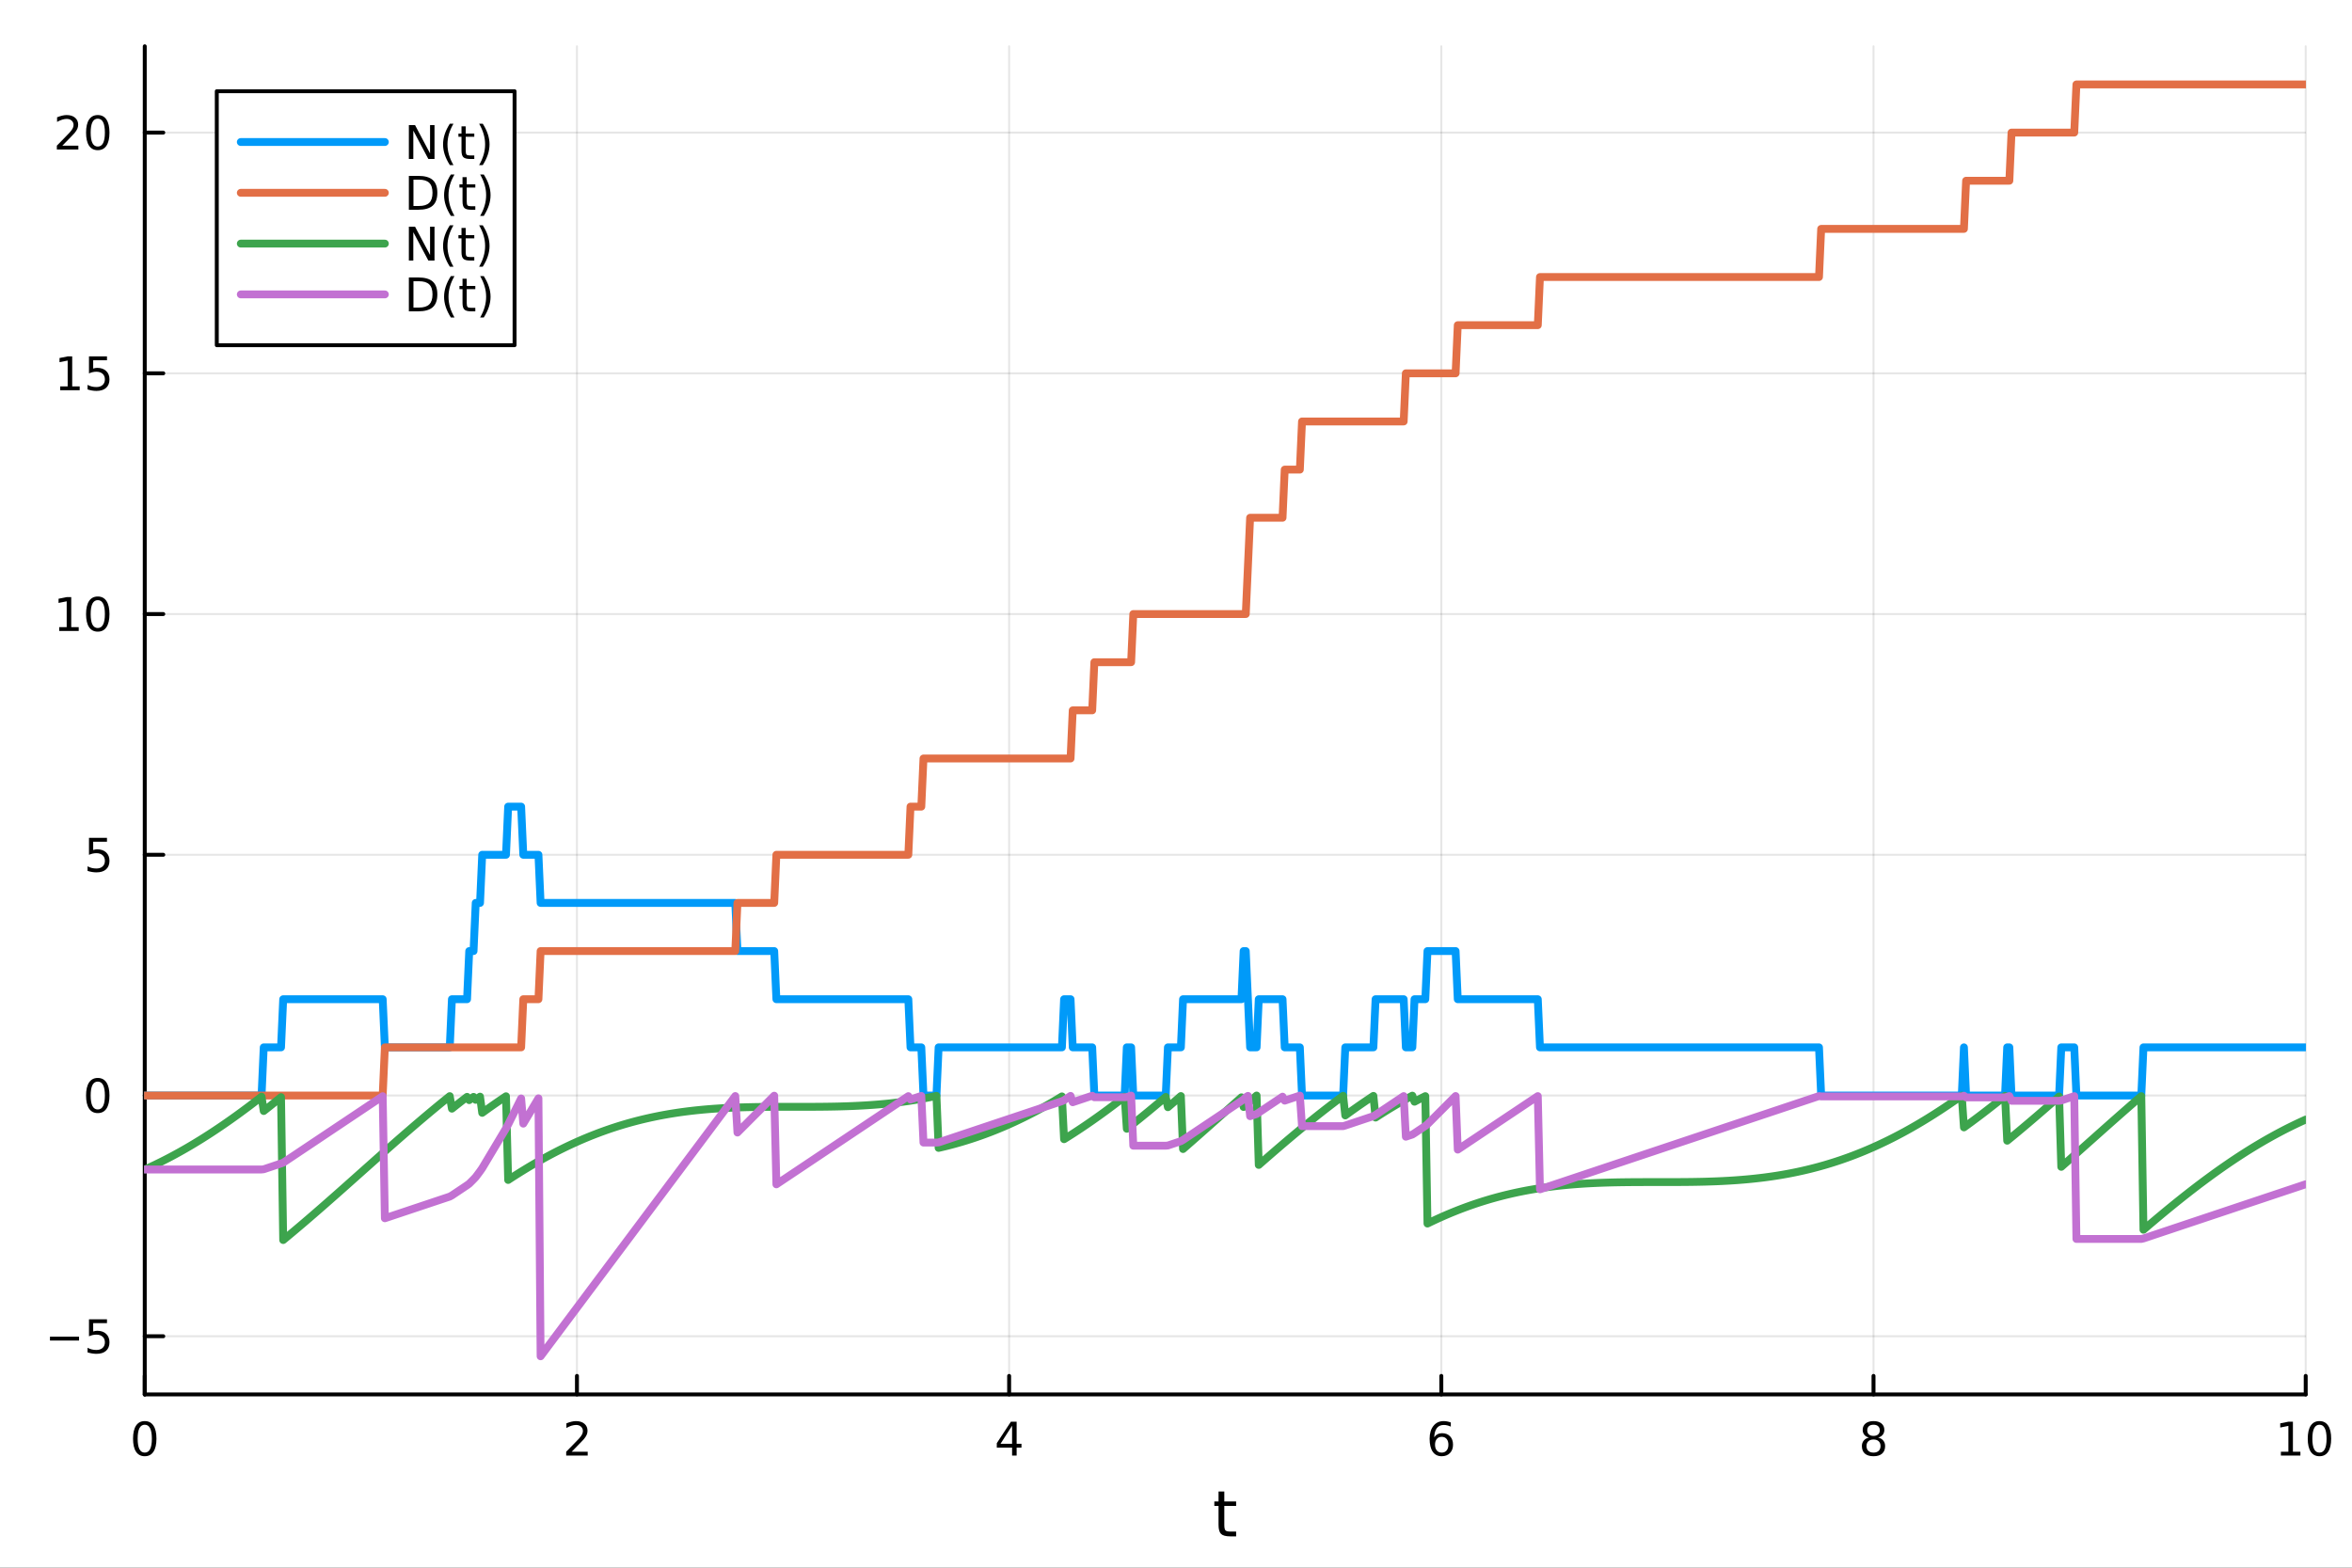<?xml version="1.0" encoding="utf-8"?>
<svg xmlns="http://www.w3.org/2000/svg" xmlns:xlink="http://www.w3.org/1999/xlink" width="600" height="400" viewBox="0 0 2400 1600">
<rect x="0" y="0" width="2400" height="1600" fill="#333333" stroke="none"/>
<defs>
  <clipPath id="clip260">
    <rect x="0" y="0" width="2400" height="1600"/>
  </clipPath>
</defs>
<path clip-path="url(#clip260)" d="M0 1600 L2400 1600 L2400 0 L0 0  Z" fill="#ffffff" fill-rule="evenodd" fill-opacity="1"/>
<defs>
  <clipPath id="clip261">
    <rect x="480" y="0" width="1681" height="1600"/>
  </clipPath>
</defs>
<path clip-path="url(#clip260)" d="M147.709 1423.18 L2352.76 1423.18 L2352.76 47.244 L147.709 47.244  Z" fill="#ffffff" fill-rule="evenodd" fill-opacity="1"/>
<defs>
  <clipPath id="clip262">
    <rect x="147" y="47" width="2206" height="1377"/>
  </clipPath>
</defs>
<polyline clip-path="url(#clip262)" style="stroke:#000000; stroke-linecap:round; stroke-linejoin:round; stroke-width:2; stroke-opacity:0.1; fill:none" points="147.709,1423.18 147.709,47.244 "/>
<polyline clip-path="url(#clip262)" style="stroke:#000000; stroke-linecap:round; stroke-linejoin:round; stroke-width:2; stroke-opacity:0.1; fill:none" points="588.719,1423.18 588.719,47.244 "/>
<polyline clip-path="url(#clip262)" style="stroke:#000000; stroke-linecap:round; stroke-linejoin:round; stroke-width:2; stroke-opacity:0.1; fill:none" points="1029.73,1423.18 1029.73,47.244 "/>
<polyline clip-path="url(#clip262)" style="stroke:#000000; stroke-linecap:round; stroke-linejoin:round; stroke-width:2; stroke-opacity:0.1; fill:none" points="1470.74,1423.18 1470.74,47.244 "/>
<polyline clip-path="url(#clip262)" style="stroke:#000000; stroke-linecap:round; stroke-linejoin:round; stroke-width:2; stroke-opacity:0.1; fill:none" points="1911.75,1423.18 1911.75,47.244 "/>
<polyline clip-path="url(#clip262)" style="stroke:#000000; stroke-linecap:round; stroke-linejoin:round; stroke-width:2; stroke-opacity:0.1; fill:none" points="2352.76,1423.18 2352.76,47.244 "/>
<polyline clip-path="url(#clip260)" style="stroke:#000000; stroke-linecap:round; stroke-linejoin:round; stroke-width:4; stroke-opacity:1; fill:none" points="147.709,1423.18 2352.76,1423.18 "/>
<polyline clip-path="url(#clip260)" style="stroke:#000000; stroke-linecap:round; stroke-linejoin:round; stroke-width:4; stroke-opacity:1; fill:none" points="147.709,1423.18 147.709,1404.28 "/>
<polyline clip-path="url(#clip260)" style="stroke:#000000; stroke-linecap:round; stroke-linejoin:round; stroke-width:4; stroke-opacity:1; fill:none" points="588.719,1423.18 588.719,1404.28 "/>
<polyline clip-path="url(#clip260)" style="stroke:#000000; stroke-linecap:round; stroke-linejoin:round; stroke-width:4; stroke-opacity:1; fill:none" points="1029.73,1423.18 1029.73,1404.28 "/>
<polyline clip-path="url(#clip260)" style="stroke:#000000; stroke-linecap:round; stroke-linejoin:round; stroke-width:4; stroke-opacity:1; fill:none" points="1470.74,1423.18 1470.74,1404.28 "/>
<polyline clip-path="url(#clip260)" style="stroke:#000000; stroke-linecap:round; stroke-linejoin:round; stroke-width:4; stroke-opacity:1; fill:none" points="1911.75,1423.18 1911.75,1404.28 "/>
<polyline clip-path="url(#clip260)" style="stroke:#000000; stroke-linecap:round; stroke-linejoin:round; stroke-width:4; stroke-opacity:1; fill:none" points="2352.76,1423.18 2352.76,1404.28 "/>
<path clip-path="url(#clip260)" d="M147.709 1454.1 Q144.098 1454.1 142.27 1457.66 Q140.464 1461.2 140.464 1468.33 Q140.464 1475.44 142.27 1479.01 Q144.098 1482.55 147.709 1482.55 Q151.344 1482.55 153.149 1479.01 Q154.978 1475.44 154.978 1468.33 Q154.978 1461.2 153.149 1457.66 Q151.344 1454.1 147.709 1454.1 M147.709 1450.39 Q153.52 1450.39 156.575 1455 Q159.654 1459.58 159.654 1468.33 Q159.654 1477.06 156.575 1481.67 Q153.52 1486.25 147.709 1486.25 Q141.899 1486.25 138.821 1481.67 Q135.765 1477.06 135.765 1468.33 Q135.765 1459.58 138.821 1455 Q141.899 1450.39 147.709 1450.39 Z" fill="#000000" fill-rule="nonzero" fill-opacity="1" /><path clip-path="url(#clip260)" d="M583.372 1481.64 L599.691 1481.64 L599.691 1485.58 L577.747 1485.58 L577.747 1481.64 Q580.409 1478.89 584.992 1474.26 Q589.598 1469.61 590.779 1468.27 Q593.024 1465.74 593.904 1464.01 Q594.807 1462.25 594.807 1460.56 Q594.807 1457.8 592.862 1456.07 Q590.941 1454.33 587.839 1454.33 Q585.64 1454.33 583.186 1455.09 Q580.756 1455.86 577.978 1457.41 L577.978 1452.69 Q580.802 1451.55 583.256 1450.97 Q585.709 1450.39 587.746 1450.39 Q593.117 1450.39 596.311 1453.08 Q599.506 1455.77 599.506 1460.26 Q599.506 1462.39 598.695 1464.31 Q597.908 1466.2 595.802 1468.8 Q595.223 1469.47 592.121 1472.69 Q589.02 1475.88 583.372 1481.64 Z" fill="#000000" fill-rule="nonzero" fill-opacity="1" /><path clip-path="url(#clip260)" d="M1032.74 1455.09 L1020.93 1473.54 L1032.74 1473.54 L1032.74 1455.09 M1031.51 1451.02 L1037.39 1451.02 L1037.39 1473.54 L1042.32 1473.54 L1042.32 1477.43 L1037.39 1477.43 L1037.39 1485.58 L1032.74 1485.58 L1032.74 1477.43 L1017.14 1477.43 L1017.14 1472.92 L1031.51 1451.02 Z" fill="#000000" fill-rule="nonzero" fill-opacity="1" /><path clip-path="url(#clip260)" d="M1471.14 1466.44 Q1467.99 1466.44 1466.14 1468.59 Q1464.31 1470.74 1464.31 1474.49 Q1464.31 1478.22 1466.14 1480.39 Q1467.99 1482.55 1471.14 1482.55 Q1474.29 1482.55 1476.12 1480.39 Q1477.97 1478.22 1477.97 1474.49 Q1477.97 1470.74 1476.12 1468.59 Q1474.29 1466.44 1471.14 1466.44 M1480.42 1451.78 L1480.42 1456.04 Q1478.67 1455.21 1476.86 1454.77 Q1475.08 1454.33 1473.32 1454.33 Q1468.69 1454.33 1466.24 1457.45 Q1463.8 1460.58 1463.46 1466.9 Q1464.82 1464.89 1466.88 1463.82 Q1468.94 1462.73 1471.42 1462.73 Q1476.63 1462.73 1479.64 1465.9 Q1482.67 1469.05 1482.67 1474.49 Q1482.67 1479.82 1479.52 1483.03 Q1476.37 1486.25 1471.14 1486.25 Q1465.15 1486.25 1461.98 1481.67 Q1458.8 1477.06 1458.8 1468.33 Q1458.8 1460.14 1462.69 1455.28 Q1466.58 1450.39 1473.13 1450.39 Q1474.89 1450.39 1476.67 1450.74 Q1478.48 1451.09 1480.42 1451.78 Z" fill="#000000" fill-rule="nonzero" fill-opacity="1" /><path clip-path="url(#clip260)" d="M1911.75 1469.17 Q1908.41 1469.17 1906.49 1470.95 Q1904.59 1472.73 1904.59 1475.86 Q1904.59 1478.98 1906.49 1480.77 Q1908.41 1482.55 1911.75 1482.55 Q1915.08 1482.55 1917 1480.77 Q1918.92 1478.96 1918.92 1475.86 Q1918.92 1472.73 1917 1470.95 Q1915.1 1469.17 1911.75 1469.17 M1907.07 1467.18 Q1904.06 1466.44 1902.37 1464.38 Q1900.7 1462.32 1900.7 1459.35 Q1900.7 1455.21 1903.64 1452.8 Q1906.61 1450.39 1911.75 1450.39 Q1916.91 1450.39 1919.85 1452.8 Q1922.79 1455.21 1922.79 1459.35 Q1922.79 1462.32 1921.1 1464.38 Q1919.43 1466.44 1916.45 1467.18 Q1919.83 1467.96 1921.7 1470.26 Q1923.6 1472.55 1923.6 1475.86 Q1923.6 1480.88 1920.52 1483.57 Q1917.46 1486.25 1911.75 1486.25 Q1906.03 1486.25 1902.95 1483.57 Q1899.89 1480.88 1899.89 1475.86 Q1899.89 1472.55 1901.79 1470.26 Q1903.69 1467.96 1907.07 1467.18 M1905.36 1459.79 Q1905.36 1462.48 1907.02 1463.98 Q1908.71 1465.49 1911.75 1465.49 Q1914.76 1465.49 1916.45 1463.98 Q1918.16 1462.48 1918.16 1459.79 Q1918.16 1457.11 1916.45 1455.6 Q1914.76 1454.1 1911.75 1454.1 Q1908.71 1454.1 1907.02 1455.6 Q1905.36 1457.11 1905.36 1459.79 Z" fill="#000000" fill-rule="nonzero" fill-opacity="1" /><path clip-path="url(#clip260)" d="M2327.44 1481.64 L2335.08 1481.64 L2335.08 1455.28 L2326.77 1456.95 L2326.77 1452.69 L2335.04 1451.02 L2339.71 1451.02 L2339.71 1481.64 L2347.35 1481.64 L2347.35 1485.58 L2327.44 1485.58 L2327.44 1481.64 Z" fill="#000000" fill-rule="nonzero" fill-opacity="1" /><path clip-path="url(#clip260)" d="M2366.8 1454.1 Q2363.18 1454.1 2361.36 1457.66 Q2359.55 1461.2 2359.55 1468.33 Q2359.55 1475.44 2361.36 1479.01 Q2363.18 1482.55 2366.8 1482.55 Q2370.43 1482.55 2372.23 1479.01 Q2374.06 1475.44 2374.06 1468.33 Q2374.06 1461.2 2372.23 1457.66 Q2370.43 1454.1 2366.8 1454.1 M2366.8 1450.39 Q2372.61 1450.39 2375.66 1455 Q2378.74 1459.58 2378.74 1468.33 Q2378.74 1477.06 2375.66 1481.67 Q2372.61 1486.25 2366.8 1486.25 Q2360.99 1486.25 2357.91 1481.67 Q2354.85 1477.06 2354.85 1468.33 Q2354.85 1459.58 2357.91 1455 Q2360.99 1450.39 2366.8 1450.39 Z" fill="#000000" fill-rule="nonzero" fill-opacity="1" /><path clip-path="url(#clip260)" d="M1249.29 1522.27 L1249.29 1532.4 L1261.36 1532.4 L1261.36 1536.95 L1249.29 1536.95 L1249.29 1556.3 Q1249.29 1560.66 1250.47 1561.9 Q1251.68 1563.14 1255.34 1563.14 L1261.36 1563.14 L1261.36 1568.04 L1255.34 1568.04 Q1248.56 1568.04 1245.98 1565.53 Q1243.41 1562.98 1243.41 1556.3 L1243.41 1536.95 L1239.11 1536.95 L1239.11 1532.4 L1243.41 1532.4 L1243.41 1522.27 L1249.29 1522.27 Z" fill="#000000" fill-rule="nonzero" fill-opacity="1" /><polyline clip-path="url(#clip262)" style="stroke:#000000; stroke-linecap:round; stroke-linejoin:round; stroke-width:2; stroke-opacity:0.1; fill:none" points="147.709,1363.78 2352.76,1363.78 "/>
<polyline clip-path="url(#clip262)" style="stroke:#000000; stroke-linecap:round; stroke-linejoin:round; stroke-width:2; stroke-opacity:0.1; fill:none" points="147.709,1118.09 2352.76,1118.09 "/>
<polyline clip-path="url(#clip262)" style="stroke:#000000; stroke-linecap:round; stroke-linejoin:round; stroke-width:2; stroke-opacity:0.1; fill:none" points="147.709,872.397 2352.76,872.397 "/>
<polyline clip-path="url(#clip262)" style="stroke:#000000; stroke-linecap:round; stroke-linejoin:round; stroke-width:2; stroke-opacity:0.1; fill:none" points="147.709,626.706 2352.76,626.706 "/>
<polyline clip-path="url(#clip262)" style="stroke:#000000; stroke-linecap:round; stroke-linejoin:round; stroke-width:2; stroke-opacity:0.1; fill:none" points="147.709,381.015 2352.76,381.015 "/>
<polyline clip-path="url(#clip262)" style="stroke:#000000; stroke-linecap:round; stroke-linejoin:round; stroke-width:2; stroke-opacity:0.1; fill:none" points="147.709,135.324 2352.76,135.324 "/>
<polyline clip-path="url(#clip260)" style="stroke:#000000; stroke-linecap:round; stroke-linejoin:round; stroke-width:4; stroke-opacity:1; fill:none" points="147.709,1423.18 147.709,47.244 "/>
<polyline clip-path="url(#clip260)" style="stroke:#000000; stroke-linecap:round; stroke-linejoin:round; stroke-width:4; stroke-opacity:1; fill:none" points="147.709,1363.78 166.607,1363.78 "/>
<polyline clip-path="url(#clip260)" style="stroke:#000000; stroke-linecap:round; stroke-linejoin:round; stroke-width:4; stroke-opacity:1; fill:none" points="147.709,1118.09 166.607,1118.09 "/>
<polyline clip-path="url(#clip260)" style="stroke:#000000; stroke-linecap:round; stroke-linejoin:round; stroke-width:4; stroke-opacity:1; fill:none" points="147.709,872.397 166.607,872.397 "/>
<polyline clip-path="url(#clip260)" style="stroke:#000000; stroke-linecap:round; stroke-linejoin:round; stroke-width:4; stroke-opacity:1; fill:none" points="147.709,626.706 166.607,626.706 "/>
<polyline clip-path="url(#clip260)" style="stroke:#000000; stroke-linecap:round; stroke-linejoin:round; stroke-width:4; stroke-opacity:1; fill:none" points="147.709,381.015 166.607,381.015 "/>
<polyline clip-path="url(#clip260)" style="stroke:#000000; stroke-linecap:round; stroke-linejoin:round; stroke-width:4; stroke-opacity:1; fill:none" points="147.709,135.324 166.607,135.324 "/>
<path clip-path="url(#clip260)" d="M50.992 1364.23 L80.668 1364.23 L80.668 1368.17 L50.992 1368.17 L50.992 1364.23 Z" fill="#000000" fill-rule="nonzero" fill-opacity="1" /><path clip-path="url(#clip260)" d="M90.807 1346.5 L109.163 1346.5 L109.163 1350.43 L95.089 1350.43 L95.089 1358.91 Q96.108 1358.56 97.126 1358.4 Q98.145 1358.21 99.163 1358.21 Q104.95 1358.21 108.33 1361.38 Q111.709 1364.55 111.709 1369.97 Q111.709 1375.55 108.237 1378.65 Q104.765 1381.73 98.446 1381.73 Q96.27 1381.73 94.001 1381.36 Q91.756 1380.99 89.348 1380.25 L89.348 1375.55 Q91.432 1376.68 93.654 1377.24 Q95.876 1377.8 98.353 1377.8 Q102.358 1377.8 104.696 1375.69 Q107.033 1373.58 107.033 1369.97 Q107.033 1366.36 104.696 1364.25 Q102.358 1362.15 98.353 1362.15 Q96.478 1362.15 94.603 1362.56 Q92.751 1362.98 90.807 1363.86 L90.807 1346.5 Z" fill="#000000" fill-rule="nonzero" fill-opacity="1" /><path clip-path="url(#clip260)" d="M99.765 1103.89 Q96.154 1103.89 94.325 1107.45 Q92.52 1110.99 92.52 1118.12 Q92.52 1125.23 94.325 1128.79 Q96.154 1132.34 99.765 1132.34 Q103.399 1132.34 105.205 1128.79 Q107.033 1125.23 107.033 1118.12 Q107.033 1110.99 105.205 1107.45 Q103.399 1103.89 99.765 1103.89 M99.765 1100.18 Q105.575 1100.18 108.631 1104.79 Q111.709 1109.37 111.709 1118.12 Q111.709 1126.85 108.631 1131.46 Q105.575 1136.04 99.765 1136.04 Q93.955 1136.04 90.876 1131.46 Q87.821 1126.85 87.821 1118.12 Q87.821 1109.37 90.876 1104.79 Q93.955 1100.18 99.765 1100.18 Z" fill="#000000" fill-rule="nonzero" fill-opacity="1" /><path clip-path="url(#clip260)" d="M90.807 855.117 L109.163 855.117 L109.163 859.052 L95.089 859.052 L95.089 867.525 Q96.108 867.177 97.126 867.015 Q98.145 866.83 99.163 866.83 Q104.95 866.83 108.33 870.001 Q111.709 873.173 111.709 878.589 Q111.709 884.168 108.237 887.27 Q104.765 890.348 98.446 890.348 Q96.27 890.348 94.001 889.978 Q91.756 889.608 89.348 888.867 L89.348 884.168 Q91.432 885.302 93.654 885.858 Q95.876 886.413 98.353 886.413 Q102.358 886.413 104.696 884.307 Q107.033 882.2 107.033 878.589 Q107.033 874.978 104.696 872.872 Q102.358 870.765 98.353 870.765 Q96.478 870.765 94.603 871.182 Q92.751 871.599 90.807 872.478 L90.807 855.117 Z" fill="#000000" fill-rule="nonzero" fill-opacity="1" /><path clip-path="url(#clip260)" d="M60.413 640.051 L68.052 640.051 L68.052 613.685 L59.742 615.352 L59.742 611.093 L68.006 609.426 L72.682 609.426 L72.682 640.051 L80.321 640.051 L80.321 643.986 L60.413 643.986 L60.413 640.051 Z" fill="#000000" fill-rule="nonzero" fill-opacity="1" /><path clip-path="url(#clip260)" d="M99.765 612.505 Q96.154 612.505 94.325 616.07 Q92.52 619.611 92.52 626.741 Q92.52 633.847 94.325 637.412 Q96.154 640.954 99.765 640.954 Q103.399 640.954 105.205 637.412 Q107.033 633.847 107.033 626.741 Q107.033 619.611 105.205 616.07 Q103.399 612.505 99.765 612.505 M99.765 608.801 Q105.575 608.801 108.631 613.408 Q111.709 617.991 111.709 626.741 Q111.709 635.468 108.631 640.074 Q105.575 644.657 99.765 644.657 Q93.955 644.657 90.876 640.074 Q87.821 635.468 87.821 626.741 Q87.821 617.991 90.876 613.408 Q93.955 608.801 99.765 608.801 Z" fill="#000000" fill-rule="nonzero" fill-opacity="1" /><path clip-path="url(#clip260)" d="M61.409 394.36 L69.048 394.36 L69.048 367.994 L60.737 369.661 L60.737 365.402 L69.001 363.735 L73.677 363.735 L73.677 394.36 L81.316 394.36 L81.316 398.295 L61.409 398.295 L61.409 394.36 Z" fill="#000000" fill-rule="nonzero" fill-opacity="1" /><path clip-path="url(#clip260)" d="M90.807 363.735 L109.163 363.735 L109.163 367.67 L95.089 367.67 L95.089 376.142 Q96.108 375.795 97.126 375.633 Q98.145 375.448 99.163 375.448 Q104.95 375.448 108.33 378.619 Q111.709 381.79 111.709 387.207 Q111.709 392.786 108.237 395.888 Q104.765 398.966 98.446 398.966 Q96.27 398.966 94.001 398.596 Q91.756 398.226 89.348 397.485 L89.348 392.786 Q91.432 393.92 93.654 394.476 Q95.876 395.031 98.353 395.031 Q102.358 395.031 104.696 392.925 Q107.033 390.818 107.033 387.207 Q107.033 383.596 104.696 381.49 Q102.358 379.383 98.353 379.383 Q96.478 379.383 94.603 379.8 Q92.751 380.216 90.807 381.096 L90.807 363.735 Z" fill="#000000" fill-rule="nonzero" fill-opacity="1" /><path clip-path="url(#clip260)" d="M63.631 148.669 L79.95 148.669 L79.95 152.604 L58.006 152.604 L58.006 148.669 Q60.668 145.914 65.251 141.285 Q69.858 136.632 71.038 135.289 Q73.284 132.766 74.163 131.03 Q75.066 129.271 75.066 127.581 Q75.066 124.826 73.122 123.09 Q71.2 121.354 68.099 121.354 Q65.9 121.354 63.446 122.118 Q61.015 122.882 58.237 124.433 L58.237 119.711 Q61.062 118.576 63.515 117.998 Q65.969 117.419 68.006 117.419 Q73.376 117.419 76.571 120.104 Q79.765 122.789 79.765 127.28 Q79.765 129.41 78.955 131.331 Q78.168 133.229 76.061 135.822 Q75.483 136.493 72.381 139.71 Q69.279 142.905 63.631 148.669 Z" fill="#000000" fill-rule="nonzero" fill-opacity="1" /><path clip-path="url(#clip260)" d="M99.765 121.123 Q96.154 121.123 94.325 124.687 Q92.52 128.229 92.52 135.359 Q92.52 142.465 94.325 146.03 Q96.154 149.571 99.765 149.571 Q103.399 149.571 105.205 146.03 Q107.033 142.465 107.033 135.359 Q107.033 128.229 105.205 124.687 Q103.399 121.123 99.765 121.123 M99.765 117.419 Q105.575 117.419 108.631 122.025 Q111.709 126.609 111.709 135.359 Q111.709 144.085 108.631 148.692 Q105.575 153.275 99.765 153.275 Q93.955 153.275 90.876 148.692 Q87.821 144.085 87.821 135.359 Q87.821 126.609 90.876 122.025 Q93.955 117.419 99.765 117.419 Z" fill="#000000" fill-rule="nonzero" fill-opacity="1" /><polyline clip-path="url(#clip262)" style="stroke:#009af9; stroke-linecap:round; stroke-linejoin:round; stroke-width:8; stroke-opacity:1; fill:none" points="147.709,1118.09 149.917,1118.09 152.124,1118.09 154.331,1118.09 156.538,1118.09 158.746,1118.09 160.953,1118.09 163.16,1118.09 165.367,1118.09 167.575,1118.09 169.782,1118.09 171.989,1118.09 174.196,1118.09 176.404,1118.09 178.611,1118.09 180.818,1118.09 183.025,1118.09 185.233,1118.09 187.44,1118.09 189.647,1118.09 191.854,1118.09 194.062,1118.09 196.269,1118.09 198.476,1118.09 200.683,1118.09 202.891,1118.09 205.098,1118.09 207.305,1118.09 209.512,1118.09 211.72,1118.09 213.927,1118.09 216.134,1118.09 218.342,1118.09 220.549,1118.09 222.756,1118.09 224.963,1118.09 227.171,1118.09 229.378,1118.09 231.585,1118.09 233.792,1118.09 236,1118.09 238.207,1118.09 240.414,1118.09 242.621,1118.09 244.829,1118.09 247.036,1118.09 249.243,1118.09 251.45,1118.09 253.658,1118.09 255.865,1118.09 258.072,1118.09 260.279,1118.09 262.487,1118.09 264.694,1118.09 266.901,1118.09 269.108,1068.95 271.316,1068.95 273.523,1068.95 275.73,1068.95 277.937,1068.95 280.145,1068.95 282.352,1068.95 284.559,1068.95 286.766,1068.95 288.974,1019.81 291.181,1019.81 293.388,1019.81 295.595,1019.81 297.803,1019.81 300.01,1019.81 302.217,1019.81 304.424,1019.81 306.632,1019.81 308.839,1019.81 311.046,1019.81 313.253,1019.81 315.461,1019.81 317.668,1019.81 319.875,1019.81 322.082,1019.81 324.29,1019.81 326.497,1019.81 328.704,1019.81 330.911,1019.81 333.119,1019.81 335.326,1019.81 337.533,1019.81 339.74,1019.81 341.948,1019.81 344.155,1019.81 346.362,1019.81 348.569,1019.81 350.777,1019.81 352.984,1019.81 355.191,1019.81 357.399,1019.81 359.606,1019.81 361.813,1019.81 364.02,1019.81 366.228,1019.81 368.435,1019.81 370.642,1019.81 372.849,1019.81 375.057,1019.81 377.264,1019.81 379.471,1019.81 381.678,1019.81 383.886,1019.81 386.093,1019.81 388.3,1019.81 390.507,1019.81 392.715,1068.95 394.922,1068.95 397.129,1068.95 399.336,1068.95 401.544,1068.95 403.751,1068.95 405.958,1068.95 408.165,1068.95 410.373,1068.95 412.58,1068.95 414.787,1068.95 416.994,1068.95 419.202,1068.95 421.409,1068.95 423.616,1068.95 425.823,1068.95 428.031,1068.95 430.238,1068.95 432.445,1068.95 434.652,1068.95 436.86,1068.95 439.067,1068.95 441.274,1068.95 443.481,1068.95 445.689,1068.95 447.896,1068.95 450.103,1068.95 452.31,1068.95 454.518,1068.95 456.725,1068.95 458.932,1068.95 461.139,1019.81 463.347,1019.81 465.554,1019.81 467.761,1019.81 469.968,1019.81 472.176,1019.81 474.383,1019.81 476.59,1019.81 478.797,970.674 481.005,970.674 483.212,970.674 485.419,921.535 487.626,921.535 489.834,921.535 492.041,872.397 494.248,872.397 496.455,872.397 498.663,872.397 500.87,872.397 503.077,872.397 505.285,872.397 507.492,872.397 509.699,872.397 511.906,872.397 514.114,872.397 516.321,872.397 518.528,823.259 520.735,823.259 522.943,823.259 525.15,823.259 527.357,823.259 529.564,823.259 531.772,823.259 533.979,872.397 536.186,872.397 538.393,872.397 540.601,872.397 542.808,872.397 545.015,872.397 547.222,872.397 549.43,872.397 551.637,921.535 553.844,921.535 556.051,921.535 558.259,921.535 560.466,921.535 562.673,921.535 564.88,921.535 567.088,921.535 569.295,921.535 571.502,921.535 573.709,921.535 575.917,921.535 578.124,921.535 580.331,921.535 582.538,921.535 584.746,921.535 586.953,921.535 589.16,921.535 591.367,921.535 593.575,921.535 595.782,921.535 597.989,921.535 600.196,921.535 602.404,921.535 604.611,921.535 606.818,921.535 609.025,921.535 611.233,921.535 613.44,921.535 615.647,921.535 617.854,921.535 620.062,921.535 622.269,921.535 624.476,921.535 626.683,921.535 628.891,921.535 631.098,921.535 633.305,921.535 635.512,921.535 637.72,921.535 639.927,921.535 642.134,921.535 644.341,921.535 646.549,921.535 648.756,921.535 650.963,921.535 653.171,921.535 655.378,921.535 657.585,921.535 659.792,921.535 662,921.535 664.207,921.535 666.414,921.535 668.621,921.535 670.829,921.535 673.036,921.535 675.243,921.535 677.45,921.535 679.658,921.535 681.865,921.535 684.072,921.535 686.279,921.535 688.487,921.535 690.694,921.535 692.901,921.535 695.108,921.535 697.316,921.535 699.523,921.535 701.73,921.535 703.937,921.535 706.145,921.535 708.352,921.535 710.559,921.535 712.766,921.535 714.974,921.535 717.181,921.535 719.388,921.535 721.595,921.535 723.803,921.535 726.01,921.535 728.217,921.535 730.424,921.535 732.632,921.535 734.839,921.535 737.046,921.535 739.253,921.535 741.461,921.535 743.668,921.535 745.875,921.535 748.082,921.535 750.29,921.535 752.497,970.674 754.704,970.674 756.911,970.674 759.119,970.674 761.326,970.674 763.533,970.674 765.74,970.674 767.948,970.674 770.155,970.674 772.362,970.674 774.569,970.674 776.777,970.674 778.984,970.674 781.191,970.674 783.398,970.674 785.606,970.674 787.813,970.674 790.02,970.674 792.227,1019.81 794.435,1019.81 796.642,1019.81 798.849,1019.81 801.057,1019.81 803.264,1019.81 805.471,1019.81 807.678,1019.81 809.886,1019.81 812.093,1019.81 814.3,1019.81 816.507,1019.81 818.715,1019.81 820.922,1019.81 823.129,1019.81 825.336,1019.81 827.544,1019.81 829.751,1019.81 831.958,1019.81 834.165,1019.81 836.373,1019.81 838.58,1019.81 840.787,1019.81 842.994,1019.81 845.202,1019.81 847.409,1019.81 849.616,1019.81 851.823,1019.81 854.031,1019.81 856.238,1019.81 858.445,1019.81 860.652,1019.81 862.86,1019.81 865.067,1019.81 867.274,1019.81 869.481,1019.81 871.689,1019.81 873.896,1019.81 876.103,1019.81 878.31,1019.81 880.518,1019.81 882.725,1019.81 884.932,1019.81 887.139,1019.81 889.347,1019.81 891.554,1019.81 893.761,1019.81 895.968,1019.81 898.176,1019.81 900.383,1019.81 902.59,1019.81 904.797,1019.81 907.005,1019.81 909.212,1019.81 911.419,1019.81 913.626,1019.81 915.834,1019.81 918.041,1019.81 920.248,1019.81 922.455,1019.81 924.663,1019.81 926.87,1019.81 929.077,1068.95 931.284,1068.95 933.492,1068.95 935.699,1068.95 937.906,1068.95 940.113,1068.95 942.321,1118.09 944.528,1118.09 946.735,1118.09 948.943,1118.09 951.15,1118.09 953.357,1118.09 955.564,1118.09 957.772,1068.95 959.979,1068.95 962.186,1068.95 964.393,1068.95 966.601,1068.95 968.808,1068.95 971.015,1068.95 973.222,1068.95 975.43,1068.95 977.637,1068.95 979.844,1068.95 982.051,1068.95 984.259,1068.95 986.466,1068.95 988.673,1068.95 990.88,1068.95 993.088,1068.95 995.295,1068.95 997.502,1068.95 999.709,1068.95 1001.92,1068.95 1004.12,1068.95 1006.33,1068.95 1008.54,1068.95 1010.75,1068.95 1012.95,1068.95 1015.16,1068.95 1017.37,1068.95 1019.57,1068.95 1021.78,1068.95 1023.99,1068.95 1026.2,1068.95 1028.4,1068.95 1030.61,1068.95 1032.82,1068.95 1035.03,1068.95 1037.23,1068.95 1039.44,1068.95 1041.65,1068.95 1043.85,1068.95 1046.06,1068.95 1048.27,1068.95 1050.48,1068.95 1052.68,1068.95 1054.89,1068.95 1057.1,1068.95 1059.31,1068.95 1061.51,1068.95 1063.72,1068.95 1065.93,1068.95 1068.13,1068.95 1070.34,1068.95 1072.55,1068.95 1074.76,1068.95 1076.96,1068.95 1079.17,1068.95 1081.38,1068.95 1083.58,1068.95 1085.79,1019.81 1088,1019.81 1090.21,1019.81 1092.41,1019.81 1094.62,1068.95 1096.83,1068.95 1099.04,1068.95 1101.24,1068.95 1103.45,1068.95 1105.66,1068.95 1107.86,1068.95 1110.07,1068.95 1112.28,1068.95 1114.49,1068.95 1116.69,1118.09 1118.9,1118.09 1121.11,1118.09 1123.32,1118.09 1125.52,1118.09 1127.73,1118.09 1129.94,1118.09 1132.14,1118.09 1134.35,1118.09 1136.56,1118.09 1138.77,1118.09 1140.97,1118.09 1143.18,1118.09 1145.39,1118.09 1147.6,1118.09 1149.8,1068.95 1152.01,1068.95 1154.22,1068.95 1156.42,1118.09 1158.63,1118.09 1160.84,1118.09 1163.05,1118.09 1165.25,1118.09 1167.46,1118.09 1169.67,1118.09 1171.88,1118.09 1174.08,1118.09 1176.29,1118.09 1178.5,1118.09 1180.7,1118.09 1182.91,1118.09 1185.12,1118.09 1187.33,1118.09 1189.53,1118.09 1191.74,1068.95 1193.95,1068.95 1196.15,1068.95 1198.36,1068.95 1200.57,1068.95 1202.78,1068.95 1204.98,1068.95 1207.19,1019.81 1209.4,1019.81 1211.61,1019.81 1213.81,1019.81 1216.02,1019.81 1218.23,1019.81 1220.43,1019.81 1222.64,1019.81 1224.85,1019.81 1227.06,1019.81 1229.26,1019.81 1231.47,1019.81 1233.68,1019.81 1235.89,1019.81 1238.09,1019.81 1240.3,1019.81 1242.51,1019.81 1244.71,1019.81 1246.92,1019.81 1249.13,1019.81 1251.34,1019.81 1253.54,1019.81 1255.75,1019.81 1257.96,1019.81 1260.17,1019.81 1262.37,1019.81 1264.58,1019.81 1266.79,1019.81 1268.99,970.674 1271.2,970.674 1273.41,1019.81 1275.62,1068.95 1277.82,1068.95 1280.03,1068.95 1282.24,1068.95 1284.45,1019.81 1286.65,1019.81 1288.86,1019.81 1291.07,1019.81 1293.27,1019.81 1295.48,1019.81 1297.69,1019.81 1299.9,1019.81 1302.1,1019.81 1304.31,1019.81 1306.52,1019.81 1308.72,1019.81 1310.93,1068.95 1313.14,1068.95 1315.35,1068.95 1317.55,1068.95 1319.76,1068.95 1321.97,1068.95 1324.18,1068.95 1326.38,1068.95 1328.59,1118.09 1330.8,1118.09 1333,1118.09 1335.21,1118.09 1337.42,1118.09 1339.63,1118.09 1341.83,1118.09 1344.04,1118.09 1346.25,1118.09 1348.46,1118.09 1350.66,1118.09 1352.87,1118.09 1355.08,1118.09 1357.28,1118.09 1359.49,1118.09 1361.7,1118.09 1363.91,1118.09 1366.11,1118.09 1368.32,1118.09 1370.53,1118.09 1372.74,1068.95 1374.94,1068.95 1377.15,1068.95 1379.36,1068.95 1381.56,1068.95 1383.77,1068.95 1385.98,1068.95 1388.19,1068.95 1390.39,1068.95 1392.6,1068.95 1394.81,1068.95 1397.02,1068.95 1399.22,1068.95 1401.43,1068.95 1403.64,1019.81 1405.84,1019.81 1408.05,1019.81 1410.26,1019.81 1412.47,1019.81 1414.67,1019.81 1416.88,1019.81 1419.09,1019.81 1421.29,1019.81 1423.5,1019.81 1425.71,1019.81 1427.92,1019.81 1430.12,1019.81 1432.33,1019.81 1434.54,1068.95 1436.75,1068.95 1438.95,1068.95 1441.16,1068.95 1443.37,1019.81 1445.57,1019.81 1447.78,1019.81 1449.99,1019.81 1452.2,1019.81 1454.4,1019.81 1456.61,970.674 1458.82,970.674 1461.03,970.674 1463.23,970.674 1465.44,970.674 1467.65,970.674 1469.85,970.674 1472.06,970.674 1474.27,970.674 1476.48,970.674 1478.68,970.674 1480.89,970.674 1483.1,970.674 1485.31,970.674 1487.51,1019.81 1489.72,1019.81 1491.93,1019.81 1494.13,1019.81 1496.34,1019.81 1498.55,1019.81 1500.76,1019.81 1502.96,1019.81 1505.17,1019.81 1507.38,1019.81 1509.58,1019.81 1511.79,1019.81 1514,1019.81 1516.21,1019.81 1518.41,1019.81 1520.62,1019.81 1522.83,1019.81 1525.04,1019.81 1527.24,1019.81 1529.45,1019.81 1531.66,1019.81 1533.86,1019.81 1536.07,1019.81 1538.28,1019.81 1540.49,1019.81 1542.69,1019.81 1544.9,1019.81 1547.11,1019.81 1549.32,1019.81 1551.52,1019.81 1553.73,1019.81 1555.94,1019.81 1558.14,1019.81 1560.35,1019.81 1562.56,1019.81 1564.77,1019.81 1566.97,1019.81 1569.18,1019.81 1571.39,1068.95 1573.6,1068.95 1575.8,1068.95 1578.01,1068.95 1580.22,1068.95 1582.42,1068.95 1584.63,1068.95 1586.84,1068.95 1589.05,1068.95 1591.25,1068.95 1593.46,1068.95 1595.67,1068.95 1597.88,1068.95 1600.08,1068.95 1602.29,1068.95 1604.5,1068.95 1606.7,1068.95 1608.91,1068.95 1611.12,1068.95 1613.33,1068.95 1615.53,1068.95 1617.74,1068.95 1619.95,1068.95 1622.15,1068.95 1624.36,1068.95 1626.57,1068.95 1628.78,1068.95 1630.98,1068.95 1633.19,1068.95 1635.4,1068.95 1637.61,1068.95 1639.81,1068.95 1642.02,1068.95 1644.23,1068.95 1646.43,1068.95 1648.64,1068.95 1650.85,1068.95 1653.06,1068.95 1655.26,1068.95 1657.47,1068.95 1659.68,1068.95 1661.89,1068.95 1664.09,1068.95 1666.3,1068.95 1668.51,1068.95 1670.71,1068.95 1672.92,1068.95 1675.13,1068.95 1677.34,1068.95 1679.54,1068.95 1681.75,1068.95 1683.96,1068.95 1686.17,1068.95 1688.37,1068.95 1690.58,1068.95 1692.79,1068.95 1694.99,1068.95 1697.2,1068.95 1699.41,1068.95 1701.62,1068.95 1703.82,1068.95 1706.03,1068.95 1708.24,1068.95 1710.45,1068.95 1712.65,1068.95 1714.86,1068.95 1717.07,1068.95 1719.27,1068.95 1721.48,1068.95 1723.69,1068.95 1725.9,1068.95 1728.1,1068.95 1730.31,1068.95 1732.52,1068.95 1734.72,1068.95 1736.93,1068.95 1739.14,1068.95 1741.35,1068.95 1743.55,1068.95 1745.76,1068.95 1747.97,1068.95 1750.18,1068.95 1752.38,1068.95 1754.59,1068.95 1756.8,1068.95 1759,1068.95 1761.21,1068.95 1763.42,1068.95 1765.63,1068.95 1767.83,1068.95 1770.04,1068.95 1772.25,1068.95 1774.46,1068.95 1776.66,1068.95 1778.87,1068.95 1781.08,1068.95 1783.28,1068.95 1785.49,1068.95 1787.7,1068.95 1789.91,1068.95 1792.11,1068.95 1794.32,1068.95 1796.53,1068.95 1798.74,1068.95 1800.94,1068.95 1803.15,1068.95 1805.36,1068.95 1807.56,1068.95 1809.77,1068.95 1811.98,1068.95 1814.19,1068.95 1816.39,1068.95 1818.6,1068.95 1820.81,1068.95 1823.02,1068.95 1825.22,1068.95 1827.43,1068.95 1829.64,1068.95 1831.84,1068.95 1834.05,1068.95 1836.26,1068.95 1838.47,1068.95 1840.67,1068.95 1842.88,1068.95 1845.09,1068.95 1847.29,1068.95 1849.5,1068.95 1851.71,1068.95 1853.92,1068.95 1856.12,1068.95 1858.33,1118.09 1860.54,1118.09 1862.75,1118.09 1864.95,1118.09 1867.16,1118.09 1869.37,1118.09 1871.57,1118.09 1873.78,1118.09 1875.99,1118.09 1878.2,1118.09 1880.4,1118.09 1882.61,1118.09 1884.82,1118.09 1887.03,1118.09 1889.23,1118.09 1891.44,1118.09 1893.65,1118.09 1895.85,1118.09 1898.06,1118.09 1900.27,1118.09 1902.48,1118.09 1904.68,1118.09 1906.89,1118.09 1909.1,1118.09 1911.31,1118.09 1913.51,1118.09 1915.72,1118.09 1917.93,1118.09 1920.13,1118.09 1922.34,1118.09 1924.55,1118.09 1926.76,1118.09 1928.96,1118.09 1931.17,1118.09 1933.38,1118.09 1935.58,1118.09 1937.79,1118.09 1940,1118.09 1942.21,1118.09 1944.41,1118.09 1946.62,1118.09 1948.83,1118.09 1951.04,1118.09 1953.24,1118.09 1955.45,1118.09 1957.66,1118.09 1959.86,1118.09 1962.07,1118.09 1964.28,1118.09 1966.49,1118.09 1968.69,1118.09 1970.9,1118.09 1973.11,1118.09 1975.32,1118.09 1977.52,1118.09 1979.73,1118.09 1981.94,1118.09 1984.14,1118.09 1986.35,1118.09 1988.56,1118.09 1990.77,1118.09 1992.97,1118.09 1995.18,1118.09 1997.39,1118.09 1999.6,1118.09 2001.8,1118.09 2004.01,1068.95 2006.22,1118.09 2008.42,1118.09 2010.63,1118.09 2012.84,1118.09 2015.05,1118.09 2017.25,1118.09 2019.46,1118.09 2021.67,1118.09 2023.88,1118.09 2026.08,1118.09 2028.29,1118.09 2030.5,1118.09 2032.7,1118.09 2034.91,1118.09 2037.12,1118.09 2039.33,1118.09 2041.53,1118.09 2043.74,1118.09 2045.95,1118.09 2048.15,1068.95 2050.36,1068.95 2052.57,1118.09 2054.78,1118.09 2056.98,1118.09 2059.19,1118.09 2061.4,1118.09 2063.61,1118.09 2065.81,1118.09 2068.02,1118.09 2070.23,1118.09 2072.43,1118.09 2074.64,1118.09 2076.85,1118.09 2079.06,1118.09 2081.26,1118.09 2083.47,1118.09 2085.68,1118.09 2087.89,1118.09 2090.09,1118.09 2092.3,1118.09 2094.51,1118.09 2096.71,1118.09 2098.92,1118.09 2101.13,1118.09 2103.34,1068.95 2105.54,1068.95 2107.75,1068.95 2109.96,1068.95 2112.17,1068.95 2114.37,1068.95 2116.58,1068.95 2118.79,1118.09 2120.99,1118.09 2123.2,1118.09 2125.41,1118.09 2127.62,1118.09 2129.82,1118.09 2132.03,1118.09 2134.24,1118.09 2136.45,1118.09 2138.65,1118.09 2140.86,1118.09 2143.07,1118.09 2145.27,1118.09 2147.48,1118.09 2149.69,1118.09 2151.9,1118.09 2154.1,1118.09 2156.31,1118.09 2158.52,1118.09 2160.72,1118.09 2162.93,1118.09 2165.14,1118.09 2167.35,1118.09 2169.55,1118.09 2171.76,1118.09 2173.97,1118.09 2176.18,1118.09 2178.38,1118.09 2180.59,1118.09 2182.8,1118.09 2185,1118.09 2187.21,1068.95 2189.42,1068.95 2191.63,1068.95 2193.83,1068.95 2196.04,1068.95 2198.25,1068.95 2200.46,1068.95 2202.66,1068.95 2204.87,1068.95 2207.08,1068.95 2209.28,1068.95 2211.49,1068.95 2213.7,1068.95 2215.91,1068.95 2218.11,1068.95 2220.32,1068.95 2222.53,1068.95 2224.74,1068.95 2226.94,1068.95 2229.15,1068.95 2231.36,1068.95 2233.56,1068.95 2235.77,1068.95 2237.98,1068.95 2240.19,1068.95 2242.39,1068.95 2244.6,1068.95 2246.81,1068.95 2249.01,1068.95 2251.22,1068.95 2253.43,1068.95 2255.64,1068.95 2257.84,1068.95 2260.05,1068.95 2262.26,1068.95 2264.47,1068.95 2266.67,1068.95 2268.88,1068.95 2271.09,1068.95 2273.29,1068.95 2275.5,1068.95 2277.71,1068.95 2279.92,1068.95 2282.12,1068.95 2284.33,1068.95 2286.54,1068.95 2288.75,1068.95 2290.95,1068.95 2293.16,1068.95 2295.37,1068.95 2297.57,1068.95 2299.78,1068.95 2301.99,1068.95 2304.2,1068.95 2306.4,1068.95 2308.61,1068.95 2310.82,1068.95 2313.03,1068.95 2315.23,1068.95 2317.44,1068.95 2319.65,1068.95 2321.85,1068.95 2324.06,1068.95 2326.27,1068.95 2328.48,1068.95 2330.68,1068.95 2332.89,1068.95 2335.1,1068.95 2337.31,1068.95 2339.51,1068.95 2341.72,1068.95 2343.93,1068.95 2346.13,1068.95 2348.34,1068.95 2350.55,1068.95 2352.76,1068.95 "/>
<polyline clip-path="url(#clip262)" style="stroke:#e26f46; stroke-linecap:round; stroke-linejoin:round; stroke-width:8; stroke-opacity:1; fill:none" points="147.709,1118.09 149.917,1118.09 152.124,1118.09 154.331,1118.09 156.538,1118.09 158.746,1118.09 160.953,1118.09 163.16,1118.09 165.367,1118.09 167.575,1118.09 169.782,1118.09 171.989,1118.09 174.196,1118.09 176.404,1118.09 178.611,1118.09 180.818,1118.09 183.025,1118.09 185.233,1118.09 187.44,1118.09 189.647,1118.09 191.854,1118.09 194.062,1118.09 196.269,1118.09 198.476,1118.09 200.683,1118.09 202.891,1118.09 205.098,1118.09 207.305,1118.09 209.512,1118.09 211.72,1118.09 213.927,1118.09 216.134,1118.09 218.342,1118.09 220.549,1118.09 222.756,1118.09 224.963,1118.09 227.171,1118.09 229.378,1118.09 231.585,1118.09 233.792,1118.09 236,1118.09 238.207,1118.09 240.414,1118.09 242.621,1118.09 244.829,1118.09 247.036,1118.09 249.243,1118.09 251.45,1118.09 253.658,1118.09 255.865,1118.09 258.072,1118.09 260.279,1118.09 262.487,1118.09 264.694,1118.09 266.901,1118.09 269.108,1118.09 271.316,1118.09 273.523,1118.09 275.73,1118.09 277.937,1118.09 280.145,1118.09 282.352,1118.09 284.559,1118.09 286.766,1118.09 288.974,1118.09 291.181,1118.09 293.388,1118.09 295.595,1118.09 297.803,1118.09 300.01,1118.09 302.217,1118.09 304.424,1118.09 306.632,1118.09 308.839,1118.09 311.046,1118.09 313.253,1118.09 315.461,1118.09 317.668,1118.09 319.875,1118.09 322.082,1118.09 324.29,1118.09 326.497,1118.09 328.704,1118.09 330.911,1118.09 333.119,1118.09 335.326,1118.09 337.533,1118.09 339.74,1118.09 341.948,1118.09 344.155,1118.09 346.362,1118.09 348.569,1118.09 350.777,1118.09 352.984,1118.09 355.191,1118.09 357.399,1118.09 359.606,1118.09 361.813,1118.09 364.02,1118.09 366.228,1118.09 368.435,1118.09 370.642,1118.09 372.849,1118.09 375.057,1118.09 377.264,1118.09 379.471,1118.09 381.678,1118.09 383.886,1118.09 386.093,1118.09 388.3,1118.09 390.507,1118.09 392.715,1068.95 394.922,1068.95 397.129,1068.95 399.336,1068.95 401.544,1068.95 403.751,1068.95 405.958,1068.95 408.165,1068.95 410.373,1068.95 412.58,1068.95 414.787,1068.95 416.994,1068.95 419.202,1068.95 421.409,1068.95 423.616,1068.95 425.823,1068.95 428.031,1068.95 430.238,1068.95 432.445,1068.95 434.652,1068.95 436.86,1068.95 439.067,1068.95 441.274,1068.95 443.481,1068.95 445.689,1068.95 447.896,1068.95 450.103,1068.95 452.31,1068.95 454.518,1068.95 456.725,1068.95 458.932,1068.95 461.139,1068.95 463.347,1068.95 465.554,1068.95 467.761,1068.95 469.968,1068.95 472.176,1068.95 474.383,1068.95 476.59,1068.95 478.797,1068.95 481.005,1068.95 483.212,1068.95 485.419,1068.95 487.626,1068.95 489.834,1068.95 492.041,1068.95 494.248,1068.95 496.455,1068.95 498.663,1068.95 500.87,1068.95 503.077,1068.95 505.285,1068.95 507.492,1068.95 509.699,1068.95 511.906,1068.95 514.114,1068.95 516.321,1068.95 518.528,1068.95 520.735,1068.95 522.943,1068.95 525.15,1068.95 527.357,1068.95 529.564,1068.95 531.772,1068.95 533.979,1019.81 536.186,1019.81 538.393,1019.81 540.601,1019.81 542.808,1019.81 545.015,1019.81 547.222,1019.81 549.43,1019.81 551.637,970.674 553.844,970.674 556.051,970.674 558.259,970.674 560.466,970.674 562.673,970.674 564.88,970.674 567.088,970.674 569.295,970.674 571.502,970.674 573.709,970.674 575.917,970.674 578.124,970.674 580.331,970.674 582.538,970.674 584.746,970.674 586.953,970.674 589.16,970.674 591.367,970.674 593.575,970.674 595.782,970.674 597.989,970.674 600.196,970.674 602.404,970.674 604.611,970.674 606.818,970.674 609.025,970.674 611.233,970.674 613.44,970.674 615.647,970.674 617.854,970.674 620.062,970.674 622.269,970.674 624.476,970.674 626.683,970.674 628.891,970.674 631.098,970.674 633.305,970.674 635.512,970.674 637.72,970.674 639.927,970.674 642.134,970.674 644.341,970.674 646.549,970.674 648.756,970.674 650.963,970.674 653.171,970.674 655.378,970.674 657.585,970.674 659.792,970.674 662,970.674 664.207,970.674 666.414,970.674 668.621,970.674 670.829,970.674 673.036,970.674 675.243,970.674 677.45,970.674 679.658,970.674 681.865,970.674 684.072,970.674 686.279,970.674 688.487,970.674 690.694,970.674 692.901,970.674 695.108,970.674 697.316,970.674 699.523,970.674 701.73,970.674 703.937,970.674 706.145,970.674 708.352,970.674 710.559,970.674 712.766,970.674 714.974,970.674 717.181,970.674 719.388,970.674 721.595,970.674 723.803,970.674 726.01,970.674 728.217,970.674 730.424,970.674 732.632,970.674 734.839,970.674 737.046,970.674 739.253,970.674 741.461,970.674 743.668,970.674 745.875,970.674 748.082,970.674 750.29,970.674 752.497,921.535 754.704,921.535 756.911,921.535 759.119,921.535 761.326,921.535 763.533,921.535 765.74,921.535 767.948,921.535 770.155,921.535 772.362,921.535 774.569,921.535 776.777,921.535 778.984,921.535 781.191,921.535 783.398,921.535 785.606,921.535 787.813,921.535 790.02,921.535 792.227,872.397 794.435,872.397 796.642,872.397 798.849,872.397 801.057,872.397 803.264,872.397 805.471,872.397 807.678,872.397 809.886,872.397 812.093,872.397 814.3,872.397 816.507,872.397 818.715,872.397 820.922,872.397 823.129,872.397 825.336,872.397 827.544,872.397 829.751,872.397 831.958,872.397 834.165,872.397 836.373,872.397 838.58,872.397 840.787,872.397 842.994,872.397 845.202,872.397 847.409,872.397 849.616,872.397 851.823,872.397 854.031,872.397 856.238,872.397 858.445,872.397 860.652,872.397 862.86,872.397 865.067,872.397 867.274,872.397 869.481,872.397 871.689,872.397 873.896,872.397 876.103,872.397 878.31,872.397 880.518,872.397 882.725,872.397 884.932,872.397 887.139,872.397 889.347,872.397 891.554,872.397 893.761,872.397 895.968,872.397 898.176,872.397 900.383,872.397 902.59,872.397 904.797,872.397 907.005,872.397 909.212,872.397 911.419,872.397 913.626,872.397 915.834,872.397 918.041,872.397 920.248,872.397 922.455,872.397 924.663,872.397 926.87,872.397 929.077,823.259 931.284,823.259 933.492,823.259 935.699,823.259 937.906,823.259 940.113,823.259 942.321,774.121 944.528,774.121 946.735,774.121 948.943,774.121 951.15,774.121 953.357,774.121 955.564,774.121 957.772,774.121 959.979,774.121 962.186,774.121 964.393,774.121 966.601,774.121 968.808,774.121 971.015,774.121 973.222,774.121 975.43,774.121 977.637,774.121 979.844,774.121 982.051,774.121 984.259,774.121 986.466,774.121 988.673,774.121 990.88,774.121 993.088,774.121 995.295,774.121 997.502,774.121 999.709,774.121 1001.92,774.121 1004.12,774.121 1006.33,774.121 1008.54,774.121 1010.75,774.121 1012.95,774.121 1015.16,774.121 1017.37,774.121 1019.57,774.121 1021.78,774.121 1023.99,774.121 1026.2,774.121 1028.4,774.121 1030.61,774.121 1032.82,774.121 1035.03,774.121 1037.23,774.121 1039.44,774.121 1041.65,774.121 1043.85,774.121 1046.06,774.121 1048.27,774.121 1050.48,774.121 1052.68,774.121 1054.89,774.121 1057.1,774.121 1059.31,774.121 1061.51,774.121 1063.72,774.121 1065.93,774.121 1068.13,774.121 1070.34,774.121 1072.55,774.121 1074.76,774.121 1076.96,774.121 1079.17,774.121 1081.38,774.121 1083.58,774.121 1085.79,774.121 1088,774.121 1090.21,774.121 1092.41,774.121 1094.62,724.983 1096.83,724.983 1099.04,724.983 1101.24,724.983 1103.45,724.983 1105.66,724.983 1107.86,724.983 1110.07,724.983 1112.28,724.983 1114.49,724.983 1116.69,675.844 1118.9,675.844 1121.11,675.844 1123.32,675.844 1125.52,675.844 1127.73,675.844 1129.94,675.844 1132.14,675.844 1134.35,675.844 1136.56,675.844 1138.77,675.844 1140.97,675.844 1143.18,675.844 1145.39,675.844 1147.6,675.844 1149.8,675.844 1152.01,675.844 1154.22,675.844 1156.42,626.706 1158.63,626.706 1160.84,626.706 1163.05,626.706 1165.25,626.706 1167.46,626.706 1169.67,626.706 1171.88,626.706 1174.08,626.706 1176.29,626.706 1178.5,626.706 1180.7,626.706 1182.91,626.706 1185.12,626.706 1187.33,626.706 1189.53,626.706 1191.74,626.706 1193.95,626.706 1196.15,626.706 1198.36,626.706 1200.57,626.706 1202.78,626.706 1204.98,626.706 1207.19,626.706 1209.4,626.706 1211.61,626.706 1213.81,626.706 1216.02,626.706 1218.23,626.706 1220.43,626.706 1222.64,626.706 1224.85,626.706 1227.06,626.706 1229.26,626.706 1231.47,626.706 1233.68,626.706 1235.89,626.706 1238.09,626.706 1240.3,626.706 1242.51,626.706 1244.71,626.706 1246.92,626.706 1249.13,626.706 1251.34,626.706 1253.54,626.706 1255.75,626.706 1257.96,626.706 1260.17,626.706 1262.37,626.706 1264.58,626.706 1266.79,626.706 1268.99,626.706 1271.2,626.706 1273.41,577.568 1275.62,528.43 1277.82,528.43 1280.03,528.43 1282.24,528.43 1284.45,528.43 1286.65,528.43 1288.86,528.43 1291.07,528.43 1293.27,528.43 1295.48,528.43 1297.69,528.43 1299.9,528.43 1302.1,528.43 1304.31,528.43 1306.52,528.43 1308.72,528.43 1310.93,479.291 1313.14,479.291 1315.35,479.291 1317.55,479.291 1319.76,479.291 1321.97,479.291 1324.18,479.291 1326.38,479.291 1328.59,430.153 1330.8,430.153 1333,430.153 1335.21,430.153 1337.42,430.153 1339.63,430.153 1341.83,430.153 1344.04,430.153 1346.25,430.153 1348.46,430.153 1350.66,430.153 1352.87,430.153 1355.08,430.153 1357.28,430.153 1359.49,430.153 1361.7,430.153 1363.91,430.153 1366.11,430.153 1368.32,430.153 1370.53,430.153 1372.74,430.153 1374.94,430.153 1377.15,430.153 1379.36,430.153 1381.56,430.153 1383.77,430.153 1385.98,430.153 1388.19,430.153 1390.39,430.153 1392.6,430.153 1394.81,430.153 1397.02,430.153 1399.22,430.153 1401.43,430.153 1403.64,430.153 1405.84,430.153 1408.05,430.153 1410.26,430.153 1412.47,430.153 1414.67,430.153 1416.88,430.153 1419.09,430.153 1421.29,430.153 1423.5,430.153 1425.71,430.153 1427.92,430.153 1430.12,430.153 1432.33,430.153 1434.54,381.015 1436.75,381.015 1438.95,381.015 1441.16,381.015 1443.37,381.015 1445.57,381.015 1447.78,381.015 1449.99,381.015 1452.2,381.015 1454.4,381.015 1456.61,381.015 1458.82,381.015 1461.03,381.015 1463.23,381.015 1465.44,381.015 1467.65,381.015 1469.85,381.015 1472.06,381.015 1474.27,381.015 1476.48,381.015 1478.68,381.015 1480.89,381.015 1483.1,381.015 1485.31,381.015 1487.51,331.877 1489.72,331.877 1491.93,331.877 1494.13,331.877 1496.34,331.877 1498.55,331.877 1500.76,331.877 1502.96,331.877 1505.17,331.877 1507.38,331.877 1509.58,331.877 1511.79,331.877 1514,331.877 1516.21,331.877 1518.41,331.877 1520.62,331.877 1522.83,331.877 1525.04,331.877 1527.24,331.877 1529.45,331.877 1531.66,331.877 1533.86,331.877 1536.07,331.877 1538.28,331.877 1540.49,331.877 1542.69,331.877 1544.9,331.877 1547.11,331.877 1549.32,331.877 1551.52,331.877 1553.73,331.877 1555.94,331.877 1558.14,331.877 1560.35,331.877 1562.56,331.877 1564.77,331.877 1566.97,331.877 1569.18,331.877 1571.39,282.739 1573.6,282.739 1575.8,282.739 1578.01,282.739 1580.22,282.739 1582.42,282.739 1584.63,282.739 1586.84,282.739 1589.05,282.739 1591.25,282.739 1593.46,282.739 1595.67,282.739 1597.88,282.739 1600.08,282.739 1602.29,282.739 1604.5,282.739 1606.7,282.739 1608.91,282.739 1611.12,282.739 1613.33,282.739 1615.53,282.739 1617.74,282.739 1619.95,282.739 1622.15,282.739 1624.36,282.739 1626.57,282.739 1628.78,282.739 1630.98,282.739 1633.19,282.739 1635.4,282.739 1637.61,282.739 1639.81,282.739 1642.02,282.739 1644.23,282.739 1646.43,282.739 1648.64,282.739 1650.85,282.739 1653.06,282.739 1655.26,282.739 1657.47,282.739 1659.68,282.739 1661.89,282.739 1664.09,282.739 1666.3,282.739 1668.51,282.739 1670.71,282.739 1672.92,282.739 1675.13,282.739 1677.34,282.739 1679.54,282.739 1681.75,282.739 1683.96,282.739 1686.17,282.739 1688.37,282.739 1690.58,282.739 1692.79,282.739 1694.99,282.739 1697.2,282.739 1699.41,282.739 1701.62,282.739 1703.82,282.739 1706.03,282.739 1708.24,282.739 1710.45,282.739 1712.65,282.739 1714.86,282.739 1717.07,282.739 1719.27,282.739 1721.48,282.739 1723.69,282.739 1725.9,282.739 1728.1,282.739 1730.31,282.739 1732.52,282.739 1734.72,282.739 1736.93,282.739 1739.14,282.739 1741.35,282.739 1743.55,282.739 1745.76,282.739 1747.97,282.739 1750.18,282.739 1752.38,282.739 1754.59,282.739 1756.8,282.739 1759,282.739 1761.21,282.739 1763.42,282.739 1765.63,282.739 1767.83,282.739 1770.04,282.739 1772.25,282.739 1774.46,282.739 1776.66,282.739 1778.87,282.739 1781.08,282.739 1783.28,282.739 1785.49,282.739 1787.7,282.739 1789.91,282.739 1792.11,282.739 1794.32,282.739 1796.53,282.739 1798.74,282.739 1800.94,282.739 1803.15,282.739 1805.36,282.739 1807.56,282.739 1809.77,282.739 1811.98,282.739 1814.19,282.739 1816.39,282.739 1818.6,282.739 1820.81,282.739 1823.02,282.739 1825.22,282.739 1827.43,282.739 1829.64,282.739 1831.84,282.739 1834.05,282.739 1836.26,282.739 1838.47,282.739 1840.67,282.739 1842.88,282.739 1845.09,282.739 1847.29,282.739 1849.5,282.739 1851.71,282.739 1853.92,282.739 1856.12,282.739 1858.33,233.6 1860.54,233.6 1862.75,233.6 1864.95,233.6 1867.16,233.6 1869.37,233.6 1871.57,233.6 1873.78,233.6 1875.99,233.6 1878.2,233.6 1880.4,233.6 1882.61,233.6 1884.82,233.6 1887.03,233.6 1889.23,233.6 1891.44,233.6 1893.65,233.6 1895.85,233.6 1898.06,233.6 1900.27,233.6 1902.48,233.6 1904.68,233.6 1906.89,233.6 1909.1,233.6 1911.31,233.6 1913.51,233.6 1915.72,233.6 1917.93,233.6 1920.13,233.6 1922.34,233.6 1924.55,233.6 1926.76,233.6 1928.96,233.6 1931.17,233.6 1933.38,233.6 1935.58,233.6 1937.79,233.6 1940,233.6 1942.21,233.6 1944.41,233.6 1946.62,233.6 1948.83,233.6 1951.04,233.6 1953.24,233.6 1955.45,233.6 1957.66,233.6 1959.86,233.6 1962.07,233.6 1964.28,233.6 1966.49,233.6 1968.69,233.6 1970.9,233.6 1973.11,233.6 1975.32,233.6 1977.52,233.6 1979.73,233.6 1981.94,233.6 1984.14,233.6 1986.35,233.6 1988.56,233.6 1990.77,233.6 1992.97,233.6 1995.18,233.6 1997.39,233.6 1999.6,233.6 2001.8,233.6 2004.01,233.6 2006.22,184.462 2008.42,184.462 2010.63,184.462 2012.84,184.462 2015.05,184.462 2017.25,184.462 2019.46,184.462 2021.67,184.462 2023.88,184.462 2026.08,184.462 2028.29,184.462 2030.5,184.462 2032.7,184.462 2034.91,184.462 2037.12,184.462 2039.33,184.462 2041.53,184.462 2043.74,184.462 2045.95,184.462 2048.15,184.462 2050.36,184.462 2052.57,135.324 2054.78,135.324 2056.98,135.324 2059.19,135.324 2061.4,135.324 2063.61,135.324 2065.81,135.324 2068.02,135.324 2070.23,135.324 2072.43,135.324 2074.64,135.324 2076.85,135.324 2079.06,135.324 2081.26,135.324 2083.47,135.324 2085.68,135.324 2087.89,135.324 2090.09,135.324 2092.3,135.324 2094.51,135.324 2096.71,135.324 2098.92,135.324 2101.13,135.324 2103.34,135.324 2105.54,135.324 2107.75,135.324 2109.96,135.324 2112.17,135.324 2114.37,135.324 2116.58,135.324 2118.79,86.186 2120.99,86.186 2123.2,86.186 2125.41,86.186 2127.62,86.186 2129.82,86.186 2132.03,86.186 2134.24,86.186 2136.45,86.186 2138.65,86.186 2140.86,86.186 2143.07,86.186 2145.27,86.186 2147.48,86.186 2149.69,86.186 2151.9,86.186 2154.1,86.186 2156.31,86.186 2158.52,86.186 2160.72,86.186 2162.93,86.186 2165.14,86.186 2167.35,86.186 2169.55,86.186 2171.76,86.186 2173.97,86.186 2176.18,86.186 2178.38,86.186 2180.59,86.186 2182.8,86.186 2185,86.186 2187.21,86.186 2189.42,86.186 2191.63,86.186 2193.83,86.186 2196.04,86.186 2198.25,86.186 2200.46,86.186 2202.66,86.186 2204.87,86.186 2207.08,86.186 2209.28,86.186 2211.49,86.186 2213.7,86.186 2215.91,86.186 2218.11,86.186 2220.32,86.186 2222.53,86.186 2224.74,86.186 2226.94,86.186 2229.15,86.186 2231.36,86.186 2233.56,86.186 2235.77,86.186 2237.98,86.186 2240.19,86.186 2242.39,86.186 2244.6,86.186 2246.81,86.186 2249.01,86.186 2251.22,86.186 2253.43,86.186 2255.64,86.186 2257.84,86.186 2260.05,86.186 2262.26,86.186 2264.47,86.186 2266.67,86.186 2268.88,86.186 2271.09,86.186 2273.29,86.186 2275.5,86.186 2277.71,86.186 2279.92,86.186 2282.12,86.186 2284.33,86.186 2286.54,86.186 2288.75,86.186 2290.95,86.186 2293.16,86.186 2295.37,86.186 2297.57,86.186 2299.78,86.186 2301.99,86.186 2304.2,86.186 2306.4,86.186 2308.61,86.186 2310.82,86.186 2313.03,86.186 2315.23,86.186 2317.44,86.186 2319.65,86.186 2321.85,86.186 2324.06,86.186 2326.27,86.186 2328.48,86.186 2330.68,86.186 2332.89,86.186 2335.1,86.186 2337.31,86.186 2339.51,86.186 2341.72,86.186 2343.93,86.186 2346.13,86.186 2348.34,86.186 2350.55,86.186 2352.76,86.186 "/>
<polyline clip-path="url(#clip262)" style="stroke:#3da44d; stroke-linecap:round; stroke-linejoin:round; stroke-width:8; stroke-opacity:1; fill:none" points="147.709,1193.6 149.917,1192.61 152.124,1191.6 154.331,1190.58 156.538,1189.54 158.746,1188.49 160.953,1187.42 163.16,1186.34 165.367,1185.24 167.575,1184.12 169.782,1182.99 171.989,1181.85 174.196,1180.69 176.404,1179.51 178.611,1178.32 180.818,1177.11 183.025,1175.89 185.233,1174.65 187.44,1173.4 189.647,1172.14 191.854,1170.86 194.062,1169.56 196.269,1168.25 198.476,1166.93 200.683,1165.59 202.891,1164.23 205.098,1162.87 207.305,1161.49 209.512,1160.09 211.72,1158.68 213.927,1157.26 216.134,1155.82 218.342,1154.37 220.549,1152.9 222.756,1151.42 224.963,1149.93 227.171,1148.43 229.378,1146.91 231.585,1145.38 233.792,1143.84 236,1142.28 238.207,1140.71 240.414,1139.13 242.621,1137.54 244.829,1135.93 247.036,1134.31 249.243,1132.68 251.45,1131.04 253.658,1129.39 255.865,1127.73 258.072,1126.05 260.279,1124.37 262.487,1122.67 264.694,1120.97 266.901,1119.25 269.108,1133.92 271.316,1132.18 273.523,1130.43 275.73,1128.68 277.937,1126.91 280.145,1125.13 282.352,1123.35 284.559,1121.56 286.766,1119.75 288.974,1265.61 291.181,1263.79 293.388,1261.96 295.595,1260.13 297.803,1258.29 300.01,1256.44 302.217,1254.58 304.424,1252.71 306.632,1250.84 308.839,1248.97 311.046,1247.08 313.253,1245.19 315.461,1243.3 317.668,1241.39 319.875,1239.49 322.082,1237.57 324.29,1235.66 326.497,1233.74 328.704,1231.81 330.911,1229.88 333.119,1227.94 335.326,1226 337.533,1224.06 339.74,1222.12 341.948,1220.17 344.155,1218.22 346.362,1216.26 348.569,1214.31 350.777,1212.35 352.984,1210.39 355.191,1208.42 357.399,1206.46 359.606,1204.49 361.813,1202.53 364.02,1200.56 366.228,1198.59 368.435,1196.63 370.642,1194.66 372.849,1192.69 375.057,1190.73 377.264,1188.76 379.471,1186.79 381.678,1184.83 383.886,1182.87 386.093,1180.91 388.3,1178.95 390.507,1176.99 392.715,1175.04 394.922,1173.09 397.129,1171.14 399.336,1169.19 401.544,1167.25 403.751,1165.31 405.958,1163.38 408.165,1161.45 410.373,1159.53 412.58,1157.6 414.787,1155.69 416.994,1153.78 419.202,1151.87 421.409,1149.97 423.616,1148.07 425.823,1146.19 428.031,1144.3 430.238,1142.43 432.445,1140.56 434.652,1138.69 436.86,1136.84 439.067,1134.99 441.274,1133.15 443.481,1131.32 445.689,1129.49 447.896,1127.67 450.103,1125.86 452.31,1124.06 454.518,1122.27 456.725,1120.49 458.932,1118.72 461.139,1131.53 463.347,1129.78 465.554,1128.03 467.761,1126.3 469.968,1124.57 472.176,1122.86 474.383,1121.15 476.59,1119.46 478.797,1122.81 481.005,1121.14 483.212,1119.48 485.419,1122.51 487.626,1120.87 489.834,1119.25 492.041,1135.79 494.248,1134.19 496.455,1132.6 498.663,1131.02 500.87,1129.46 503.077,1127.9 505.285,1126.36 507.492,1124.83 509.699,1123.32 511.906,1121.82 514.114,1120.33 516.321,1118.85 518.528,1204.3 520.735,1202.85 522.943,1201.41 525.15,1199.99 527.357,1198.58 529.564,1197.19 531.772,1195.81 533.979,1194.45 536.186,1193.1 538.393,1191.76 540.601,1190.44 542.808,1189.13 545.015,1187.84 547.222,1186.56 549.43,1185.3 551.637,1184.05 553.844,1182.82 556.051,1181.6 558.259,1180.4 560.466,1179.21 562.673,1178.04 564.88,1176.88 567.088,1175.74 569.295,1174.61 571.502,1173.5 573.709,1172.4 575.917,1171.32 578.124,1170.25 580.331,1169.2 582.538,1168.17 584.746,1167.15 586.953,1166.15 589.16,1165.16 591.367,1164.18 593.575,1163.23 595.782,1162.28 597.989,1161.36 600.196,1160.45 602.404,1159.55 604.611,1158.67 606.818,1157.81 609.025,1156.96 611.233,1156.12 613.44,1155.3 615.647,1154.5 617.854,1153.71 620.062,1152.94 622.269,1152.18 624.476,1151.43 626.683,1150.71 628.891,1149.99 631.098,1149.29 633.305,1148.61 635.512,1147.94 637.72,1147.29 639.927,1146.65 642.134,1146.02 644.341,1145.41 646.549,1144.81 648.756,1144.23 650.963,1143.66 653.171,1143.11 655.378,1142.57 657.585,1142.04 659.792,1141.53 662,1141.03 664.207,1140.54 666.414,1140.07 668.621,1139.61 670.829,1139.16 673.036,1138.72 675.243,1138.3 677.45,1137.89 679.658,1137.5 681.865,1137.11 684.072,1136.74 686.279,1136.38 688.487,1136.04 690.694,1135.7 692.901,1135.37 695.108,1135.06 697.316,1134.76 699.523,1134.47 701.73,1134.19 703.937,1133.92 706.145,1133.66 708.352,1133.41 710.559,1133.17 712.766,1132.95 714.974,1132.73 717.181,1132.52 719.388,1132.32 721.595,1132.13 723.803,1131.95 726.01,1131.78 728.217,1131.61 730.424,1131.46 732.632,1131.31 734.839,1131.17 737.046,1131.04 739.253,1130.92 741.461,1130.8 743.668,1130.69 745.875,1130.59 748.082,1130.49 750.29,1130.41 752.497,1130.32 754.704,1130.24 756.911,1130.17 759.119,1130.11 761.326,1130.05 763.533,1130 765.74,1129.95 767.948,1129.9 770.155,1129.86 772.362,1129.83 774.569,1129.79 776.777,1129.77 778.984,1129.74 781.191,1129.72 783.398,1129.7 785.606,1129.69 787.813,1129.68 790.02,1129.66 792.227,1129.66 794.435,1129.66 796.642,1129.65 798.849,1129.65 801.057,1129.65 803.264,1129.65 805.471,1129.65 807.678,1129.65 809.886,1129.65 812.093,1129.65 814.3,1129.65 816.507,1129.65 818.715,1129.64 820.922,1129.64 823.129,1129.64 825.336,1129.63 827.544,1129.62 829.751,1129.62 831.958,1129.6 834.165,1129.59 836.373,1129.57 838.58,1129.55 840.787,1129.53 842.994,1129.5 845.202,1129.47 847.409,1129.44 849.616,1129.4 851.823,1129.36 854.031,1129.31 856.238,1129.26 858.445,1129.2 860.652,1129.13 862.86,1129.07 865.067,1128.99 867.274,1128.91 869.481,1128.83 871.689,1128.73 873.896,1128.63 876.103,1128.53 878.31,1128.41 880.518,1128.29 882.725,1128.16 884.932,1128.03 887.139,1127.88 889.347,1127.73 891.554,1127.57 893.761,1127.4 895.968,1127.23 898.176,1127.04 900.383,1126.84 902.59,1126.64 904.797,1126.43 907.005,1126.2 909.212,1125.97 911.419,1125.72 913.626,1125.47 915.834,1125.2 918.041,1124.93 920.248,1124.64 922.455,1124.35 924.663,1124.04 926.87,1123.72 929.077,1123.39 931.284,1123.04 933.492,1122.69 935.699,1122.32 937.906,1121.94 940.113,1121.55 942.321,1121.15 944.528,1120.73 946.735,1120.3 948.943,1119.86 951.15,1119.41 953.357,1118.94 955.564,1118.46 957.772,1171.57 959.979,1171.06 962.186,1170.54 964.393,1170.01 966.601,1169.46 968.808,1168.89 971.015,1168.32 973.222,1167.73 975.43,1167.12 977.637,1166.5 979.844,1165.87 982.051,1165.22 984.259,1164.55 986.466,1163.88 988.673,1163.18 990.88,1162.48 993.088,1161.75 995.295,1161.02 997.502,1160.26 999.709,1159.5 1001.92,1158.71 1004.12,1157.92 1006.33,1157.1 1008.54,1156.27 1010.75,1155.43 1012.95,1154.57 1015.16,1153.7 1017.37,1152.81 1019.57,1151.9 1021.78,1150.98 1023.99,1150.05 1026.2,1149.1 1028.4,1148.13 1030.61,1147.15 1032.82,1146.15 1035.03,1145.14 1037.23,1144.11 1039.44,1143.06 1041.65,1142 1043.85,1140.93 1046.06,1139.84 1048.27,1138.73 1050.48,1137.61 1052.68,1136.48 1054.89,1135.32 1057.1,1134.16 1059.31,1132.98 1061.51,1131.78 1063.72,1130.57 1065.93,1129.34 1068.13,1128.1 1070.34,1126.84 1072.55,1125.57 1074.76,1124.28 1076.96,1122.98 1079.17,1121.66 1081.38,1120.33 1083.58,1118.99 1085.79,1162.69 1088,1161.31 1090.21,1159.92 1092.41,1158.52 1094.62,1157.11 1096.83,1155.68 1099.04,1154.23 1101.24,1152.78 1103.45,1151.31 1105.66,1149.82 1107.86,1148.33 1110.07,1146.82 1112.28,1145.29 1114.49,1143.76 1116.69,1142.21 1118.9,1140.65 1121.11,1139.07 1123.32,1137.49 1125.52,1135.89 1127.73,1134.28 1129.94,1132.66 1132.14,1131.02 1134.35,1129.38 1136.56,1127.72 1138.77,1126.05 1140.97,1124.37 1143.18,1122.68 1145.39,1120.98 1147.6,1119.27 1149.8,1152.04 1152.01,1150.31 1154.22,1148.57 1156.42,1146.82 1158.63,1145.06 1160.84,1143.29 1163.05,1141.51 1165.25,1139.72 1167.46,1137.92 1169.67,1136.12 1171.88,1134.31 1174.08,1132.48 1176.29,1130.65 1178.5,1128.81 1180.7,1126.97 1182.91,1125.12 1185.12,1123.26 1187.33,1121.39 1189.53,1119.52 1191.74,1130.03 1193.95,1128.14 1196.15,1126.25 1198.36,1124.35 1200.57,1122.45 1202.78,1120.54 1204.98,1118.63 1207.19,1172.73 1209.4,1170.81 1211.61,1168.88 1213.81,1166.94 1216.02,1165.01 1218.23,1163.07 1220.43,1161.12 1222.64,1159.18 1224.85,1157.23 1227.06,1155.27 1229.26,1153.32 1231.47,1151.36 1233.68,1149.4 1235.89,1147.44 1238.09,1145.48 1240.3,1143.51 1242.51,1141.55 1244.71,1139.58 1246.92,1137.61 1249.13,1135.65 1251.34,1133.68 1253.54,1131.71 1255.75,1129.74 1257.96,1127.78 1260.17,1125.81 1262.37,1123.85 1264.58,1121.89 1266.79,1119.92 1268.99,1129.81 1271.2,1127.85 1273.41,1125.89 1275.62,1123.94 1277.82,1121.99 1280.03,1120.04 1282.24,1118.1 1284.45,1188.95 1286.65,1187.01 1288.86,1185.08 1291.07,1183.15 1293.27,1181.23 1295.48,1179.31 1297.69,1177.39 1299.9,1175.48 1302.1,1173.58 1304.31,1171.68 1306.52,1169.79 1308.72,1167.9 1310.93,1166.02 1313.14,1164.14 1315.35,1162.28 1317.55,1160.42 1319.76,1158.56 1321.97,1156.72 1324.18,1154.88 1326.38,1153.05 1328.59,1151.23 1330.8,1149.41 1333,1147.61 1335.21,1145.81 1337.42,1144.02 1339.63,1142.24 1341.83,1140.47 1344.04,1138.71 1346.25,1136.96 1348.46,1135.22 1350.66,1133.49 1352.87,1131.77 1355.08,1130.06 1357.28,1128.36 1359.49,1126.67 1361.7,1124.99 1363.91,1123.32 1366.11,1121.66 1368.32,1120.02 1370.53,1118.38 1372.74,1138.43 1374.94,1136.82 1377.15,1135.22 1379.36,1133.63 1381.56,1132.06 1383.77,1130.5 1385.98,1128.95 1388.19,1127.41 1390.39,1125.89 1392.6,1124.38 1394.81,1122.88 1397.02,1121.4 1399.22,1119.93 1401.43,1118.47 1403.64,1140.6 1405.84,1139.17 1408.05,1137.75 1410.26,1136.35 1412.47,1134.96 1414.67,1133.59 1416.88,1132.23 1419.09,1130.88 1421.29,1129.55 1423.5,1128.24 1425.71,1126.94 1427.92,1125.65 1430.12,1124.38 1432.33,1123.12 1434.54,1121.88 1436.75,1120.65 1438.95,1119.44 1441.16,1118.24 1443.37,1124.43 1445.57,1123.26 1447.78,1122.11 1449.99,1120.97 1452.2,1119.85 1454.4,1118.74 1456.61,1248.78 1458.82,1247.7 1461.03,1246.64 1463.23,1245.6 1465.44,1244.57 1467.65,1243.56 1469.85,1242.56 1472.06,1241.58 1474.27,1240.61 1476.48,1239.66 1478.68,1238.73 1480.89,1237.8 1483.1,1236.9 1485.31,1236.01 1487.51,1235.14 1489.72,1234.28 1491.93,1233.44 1494.13,1232.61 1496.34,1231.79 1498.55,1231 1500.76,1230.21 1502.96,1229.45 1505.17,1228.69 1507.38,1227.96 1509.58,1227.23 1511.79,1226.53 1514,1225.83 1516.21,1225.16 1518.41,1224.49 1520.62,1223.84 1522.83,1223.21 1525.04,1222.59 1527.24,1221.98 1529.45,1221.39 1531.66,1220.82 1533.86,1220.25 1536.07,1219.7 1538.28,1219.17 1540.49,1218.65 1542.69,1218.14 1544.9,1217.64 1547.11,1217.16 1549.32,1216.69 1551.52,1216.24 1553.73,1215.8 1555.94,1215.37 1558.14,1214.95 1560.35,1214.55 1562.56,1214.16 1564.77,1213.78 1566.97,1213.41 1569.18,1213.06 1571.39,1212.71 1573.6,1212.38 1575.8,1212.06 1578.01,1211.75 1580.22,1211.45 1582.42,1211.17 1584.63,1210.89 1586.84,1210.63 1589.05,1210.37 1591.25,1210.13 1593.46,1209.9 1595.67,1209.67 1597.88,1209.46 1600.08,1209.25 1602.29,1209.06 1604.5,1208.87 1606.7,1208.7 1608.91,1208.53 1611.12,1208.37 1613.33,1208.21 1615.53,1208.07 1617.74,1207.93 1619.95,1207.81 1622.15,1207.69 1624.36,1207.57 1626.57,1207.47 1628.78,1207.37 1630.98,1207.27 1633.19,1207.19 1635.4,1207.11 1637.61,1207.03 1639.81,1206.96 1642.02,1206.9 1644.23,1206.84 1646.43,1206.79 1648.64,1206.74 1650.85,1206.7 1653.06,1206.66 1655.26,1206.63 1657.47,1206.6 1659.68,1206.57 1661.89,1206.55 1664.09,1206.53 1666.3,1206.51 1668.51,1206.49 1670.71,1206.48 1672.92,1206.47 1675.13,1206.47 1677.34,1206.46 1679.54,1206.46 1681.75,1206.45 1683.96,1206.45 1686.17,1206.45 1688.37,1206.45 1690.58,1206.45 1692.79,1206.45 1694.99,1206.45 1697.2,1206.45 1699.41,1206.45 1701.62,1206.45 1703.82,1206.45 1706.03,1206.44 1708.24,1206.44 1710.45,1206.43 1712.65,1206.42 1714.86,1206.4 1717.07,1206.39 1719.27,1206.37 1721.48,1206.35 1723.69,1206.33 1725.9,1206.3 1728.1,1206.27 1730.31,1206.23 1732.52,1206.19 1734.72,1206.15 1736.93,1206.1 1739.14,1206.05 1741.35,1205.99 1743.55,1205.92 1745.76,1205.85 1747.97,1205.78 1750.18,1205.7 1752.38,1205.61 1754.59,1205.51 1756.8,1205.41 1759,1205.3 1761.21,1205.18 1763.42,1205.06 1765.63,1204.93 1767.83,1204.79 1770.04,1204.64 1772.25,1204.49 1774.46,1204.32 1776.66,1204.15 1778.87,1203.97 1781.08,1203.78 1783.28,1203.58 1785.49,1203.37 1787.7,1203.15 1789.91,1202.92 1792.11,1202.68 1794.32,1202.43 1796.53,1202.18 1798.74,1201.91 1800.94,1201.63 1803.15,1201.33 1805.36,1201.03 1807.56,1200.72 1809.77,1200.39 1811.98,1200.06 1814.19,1199.71 1816.39,1199.35 1818.6,1198.98 1820.81,1198.59 1823.02,1198.2 1825.22,1197.79 1827.43,1197.37 1829.64,1196.93 1831.84,1196.49 1834.05,1196.03 1836.26,1195.55 1838.47,1195.07 1840.67,1194.57 1842.88,1194.05 1845.09,1193.53 1847.29,1192.99 1849.5,1192.43 1851.71,1191.86 1853.92,1191.28 1856.12,1190.69 1858.33,1190.07 1860.54,1189.45 1862.75,1188.81 1864.95,1188.15 1867.16,1187.48 1869.37,1186.8 1871.57,1186.1 1873.78,1185.39 1875.99,1184.66 1878.2,1183.92 1880.4,1183.16 1882.61,1182.38 1884.82,1181.6 1887.03,1180.79 1889.23,1179.97 1891.44,1179.14 1893.65,1178.29 1895.85,1177.42 1898.06,1176.54 1900.27,1175.65 1902.48,1174.74 1904.68,1173.81 1906.89,1172.87 1909.1,1171.91 1911.31,1170.94 1913.51,1169.95 1915.72,1168.95 1917.93,1167.93 1920.13,1166.89 1922.34,1165.84 1924.55,1164.78 1926.76,1163.7 1928.96,1162.6 1931.17,1161.49 1933.38,1160.36 1935.58,1159.22 1937.79,1158.06 1940,1156.89 1942.21,1155.7 1944.41,1154.5 1946.62,1153.28 1948.83,1152.05 1951.04,1150.8 1953.24,1149.53 1955.45,1148.26 1957.66,1146.96 1959.86,1145.66 1962.07,1144.34 1964.28,1143 1966.49,1141.65 1968.69,1140.28 1970.9,1138.9 1973.11,1137.51 1975.32,1136.1 1977.52,1134.68 1979.73,1133.25 1981.94,1131.8 1984.14,1130.34 1986.35,1128.86 1988.56,1127.37 1990.77,1125.87 1992.97,1124.35 1995.18,1122.83 1997.39,1121.29 1999.6,1119.73 2001.8,1118.17 2004.01,1150.64 2006.22,1149.05 2008.42,1147.44 2010.63,1145.83 2012.84,1144.2 2015.05,1142.56 2017.25,1140.91 2019.46,1139.25 2021.67,1137.58 2023.88,1135.9 2026.08,1134.2 2028.29,1132.5 2030.5,1130.78 2032.7,1129.06 2034.91,1127.32 2037.12,1125.58 2039.33,1123.82 2041.53,1122.06 2043.74,1120.28 2045.95,1118.5 2048.15,1164.23 2050.36,1162.43 2052.57,1160.62 2054.78,1158.81 2056.98,1156.98 2059.19,1155.15 2061.4,1153.31 2063.61,1151.46 2065.81,1149.6 2068.02,1147.74 2070.23,1145.87 2072.43,1143.99 2074.64,1142.11 2076.85,1140.22 2079.06,1138.33 2081.26,1136.43 2083.47,1134.52 2085.68,1132.61 2087.89,1130.69 2090.09,1128.77 2092.3,1126.85 2094.51,1124.92 2096.71,1122.98 2098.92,1121.04 2101.13,1119.1 2103.34,1190.89 2105.54,1188.94 2107.75,1186.99 2109.96,1185.04 2112.17,1183.08 2114.37,1181.12 2116.58,1179.16 2118.79,1177.2 2120.99,1175.23 2123.2,1173.27 2125.41,1171.3 2127.62,1169.33 2129.82,1167.37 2132.03,1165.4 2134.24,1163.43 2136.45,1161.47 2138.65,1159.5 2140.86,1157.53 2143.07,1155.57 2145.27,1153.6 2147.48,1151.64 2149.69,1149.68 2151.9,1147.72 2154.1,1145.76 2156.31,1143.81 2158.52,1141.86 2160.72,1139.91 2162.93,1137.96 2165.14,1136.02 2167.35,1134.08 2169.55,1132.15 2171.76,1130.22 2173.97,1128.29 2176.18,1126.37 2178.38,1124.45 2180.59,1122.54 2182.8,1120.63 2185,1118.73 2187.21,1255.12 2189.42,1253.23 2191.63,1251.34 2193.83,1249.46 2196.04,1247.59 2198.25,1245.73 2200.46,1243.87 2202.66,1242.02 2204.87,1240.18 2207.08,1238.34 2209.28,1236.51 2211.49,1234.69 2213.7,1232.88 2215.91,1231.08 2218.11,1229.29 2220.32,1227.5 2222.53,1225.72 2224.74,1223.96 2226.94,1222.2 2229.15,1220.45 2231.36,1218.72 2233.56,1216.99 2235.77,1215.27 2237.98,1213.57 2240.19,1211.87 2242.39,1210.18 2244.6,1208.51 2246.81,1206.85 2249.01,1205.2 2251.22,1203.56 2253.43,1201.93 2255.64,1200.31 2257.84,1198.7 2260.05,1197.11 2262.26,1195.53 2264.47,1193.96 2266.67,1192.41 2268.88,1190.86 2271.09,1189.33 2273.29,1187.82 2275.5,1186.31 2277.71,1184.82 2279.92,1183.34 2282.12,1181.88 2284.33,1180.43 2286.54,1178.99 2288.75,1177.57 2290.95,1176.16 2293.16,1174.76 2295.37,1173.38 2297.57,1172.01 2299.78,1170.66 2301.99,1169.32 2304.2,1168 2306.4,1166.69 2308.61,1165.39 2310.82,1164.11 2313.03,1162.84 2315.23,1161.59 2317.44,1160.36 2319.65,1159.14 2321.85,1157.93 2324.06,1156.74 2326.27,1155.56 2328.48,1154.4 2330.68,1153.25 2332.89,1152.12 2335.1,1151.01 2337.31,1149.91 2339.51,1148.83 2341.72,1147.76 2343.93,1146.7 2346.13,1145.67 2348.34,1144.64 2350.55,1143.64 2352.76,1142.64 "/>
<polyline clip-path="url(#clip262)" style="stroke:#c271d2; stroke-linecap:round; stroke-linejoin:round; stroke-width:8; stroke-opacity:1; fill:none" points="147.709,1193.6 149.917,1193.6 152.124,1193.6 154.331,1193.6 156.538,1193.6 158.746,1193.6 160.953,1193.6 163.16,1193.6 165.367,1193.6 167.575,1193.6 169.782,1193.6 171.989,1193.6 174.196,1193.6 176.404,1193.6 178.611,1193.6 180.818,1193.6 183.025,1193.6 185.233,1193.6 187.44,1193.6 189.647,1193.6 191.854,1193.6 194.062,1193.6 196.269,1193.6 198.476,1193.6 200.683,1193.6 202.891,1193.6 205.098,1193.6 207.305,1193.6 209.512,1193.6 211.72,1193.6 213.927,1193.6 216.134,1193.6 218.342,1193.6 220.549,1193.6 222.756,1193.6 224.963,1193.6 227.171,1193.6 229.378,1193.6 231.585,1193.6 233.792,1193.6 236,1193.6 238.207,1193.6 240.414,1193.6 242.621,1193.6 244.829,1193.6 247.036,1193.6 249.243,1193.6 251.45,1193.6 253.658,1193.6 255.865,1193.6 258.072,1193.6 260.279,1193.6 262.487,1193.6 264.694,1193.6 266.901,1193.6 269.108,1193.36 271.316,1192.62 273.523,1191.88 275.73,1191.15 277.937,1190.41 280.145,1189.67 282.352,1188.93 284.559,1188.19 286.766,1187.46 288.974,1186.66 291.181,1185.18 293.388,1183.71 295.595,1182.23 297.803,1180.76 300.01,1179.28 302.217,1177.81 304.424,1176.33 306.632,1174.85 308.839,1173.38 311.046,1171.9 313.253,1170.43 315.461,1168.95 317.668,1167.48 319.875,1166 322.082,1164.52 324.29,1163.05 326.497,1161.57 328.704,1160.1 330.911,1158.62 333.119,1157.15 335.326,1155.67 337.533,1154.2 339.74,1152.72 341.948,1151.24 344.155,1149.77 346.362,1148.29 348.569,1146.82 350.777,1145.34 352.984,1143.87 355.191,1142.39 357.399,1140.91 359.606,1139.44 361.813,1137.96 364.02,1136.49 366.228,1135.01 368.435,1133.54 370.642,1132.06 372.849,1130.59 375.057,1129.11 377.264,1127.63 379.471,1126.16 381.678,1124.68 383.886,1123.21 386.093,1121.73 388.3,1120.26 390.507,1118.78 392.715,1243.38 394.922,1242.65 397.129,1241.91 399.336,1241.17 401.544,1240.43 403.751,1239.69 405.958,1238.96 408.165,1238.22 410.373,1237.48 412.58,1236.74 414.787,1236.01 416.994,1235.27 419.202,1234.53 421.409,1233.79 423.616,1233.05 425.823,1232.32 428.031,1231.58 430.238,1230.84 432.445,1230.1 434.652,1229.37 436.86,1228.63 439.067,1227.89 441.274,1227.15 443.481,1226.41 445.689,1225.68 447.896,1224.94 450.103,1224.2 452.31,1223.46 454.518,1222.73 456.725,1221.99 458.932,1221.25 461.139,1220.04 463.347,1218.56 465.554,1217.08 467.761,1215.61 469.968,1214.13 472.176,1212.66 474.383,1211.18 476.59,1209.71 478.797,1208.09 481.005,1205.88 483.212,1203.67 485.419,1201.34 487.626,1198.39 489.834,1195.43 492.041,1192.27 494.248,1188.58 496.455,1184.9 498.663,1181.21 500.87,1177.52 503.077,1173.83 505.285,1170.14 507.492,1166.45 509.699,1162.76 511.906,1159.07 514.114,1155.38 516.321,1151.69 518.528,1147.65 520.735,1143.22 522.943,1138.8 525.15,1134.37 527.357,1129.94 529.564,1125.52 531.772,1121.09 533.979,1146.8 536.186,1143.11 538.393,1139.42 540.601,1135.73 542.808,1132.04 545.015,1128.35 547.222,1124.66 549.43,1120.97 551.637,1384.24 553.844,1381.29 556.051,1378.34 558.259,1375.38 560.466,1372.43 562.673,1369.48 564.88,1366.53 567.088,1363.58 569.295,1360.63 571.502,1357.68 573.709,1354.73 575.917,1351.77 578.124,1348.82 580.331,1345.87 582.538,1342.92 584.746,1339.97 586.953,1337.02 589.16,1334.07 591.367,1331.12 593.575,1328.16 595.782,1325.21 597.989,1322.26 600.196,1319.31 602.404,1316.36 604.611,1313.41 606.818,1310.46 609.025,1307.51 611.233,1304.55 613.44,1301.6 615.647,1298.65 617.854,1295.7 620.062,1292.75 622.269,1289.8 624.476,1286.85 626.683,1283.9 628.891,1280.94 631.098,1277.99 633.305,1275.04 635.512,1272.09 637.72,1269.14 639.927,1266.19 642.134,1263.24 644.341,1260.29 646.549,1257.33 648.756,1254.38 650.963,1251.43 653.171,1248.48 655.378,1245.53 657.585,1242.58 659.792,1239.63 662,1236.68 664.207,1233.72 666.414,1230.77 668.621,1227.82 670.829,1224.87 673.036,1221.92 675.243,1218.97 677.45,1216.02 679.658,1213.07 681.865,1210.11 684.072,1207.16 686.279,1204.21 688.487,1201.26 690.694,1198.31 692.901,1195.36 695.108,1192.41 697.316,1189.46 699.523,1186.5 701.73,1183.55 703.937,1180.6 706.145,1177.65 708.352,1174.7 710.559,1171.75 712.766,1168.8 714.974,1165.85 717.181,1162.89 719.388,1159.94 721.595,1156.99 723.803,1154.04 726.01,1151.09 728.217,1148.14 730.424,1145.19 732.632,1142.24 734.839,1139.28 737.046,1136.33 739.253,1133.38 741.461,1130.43 743.668,1127.48 745.875,1124.53 748.082,1121.58 750.29,1118.63 752.497,1155.89 754.704,1153.68 756.911,1151.47 759.119,1149.25 761.326,1147.04 763.533,1144.83 765.74,1142.61 767.948,1140.4 770.155,1138.19 772.362,1135.97 774.569,1133.76 776.777,1131.55 778.984,1129.33 781.191,1127.12 783.398,1124.91 785.606,1122.69 787.813,1120.48 790.02,1118.27 792.227,1208.75 794.435,1207.27 796.642,1205.79 798.849,1204.32 801.057,1202.84 803.264,1201.37 805.471,1199.89 807.678,1198.42 809.886,1196.94 812.093,1195.47 814.3,1193.99 816.507,1192.51 818.715,1191.04 820.922,1189.56 823.129,1188.09 825.336,1186.61 827.544,1185.14 829.751,1183.66 831.958,1182.18 834.165,1180.71 836.373,1179.23 838.58,1177.76 840.787,1176.28 842.994,1174.81 845.202,1173.33 847.409,1171.86 849.616,1170.38 851.823,1168.9 854.031,1167.43 856.238,1165.95 858.445,1164.48 860.652,1163 862.86,1161.53 865.067,1160.05 867.274,1158.57 869.481,1157.1 871.689,1155.62 873.896,1154.15 876.103,1152.67 878.31,1151.2 880.518,1149.72 882.725,1148.25 884.932,1146.77 887.139,1145.29 889.347,1143.82 891.554,1142.34 893.761,1140.87 895.968,1139.39 898.176,1137.92 900.383,1136.44 902.59,1134.97 904.797,1133.49 907.005,1132.01 909.212,1130.54 911.419,1129.06 913.626,1127.59 915.834,1126.11 918.041,1124.64 920.248,1123.16 922.455,1121.68 924.663,1120.21 926.87,1118.73 929.077,1122.17 931.284,1121.44 933.492,1120.7 935.699,1119.96 937.906,1119.22 940.113,1118.49 942.321,1166.12 944.528,1166.12 946.735,1166.12 948.943,1166.12 951.15,1166.12 953.357,1166.12 955.564,1166.12 957.772,1165.94 959.979,1165.2 962.186,1164.46 964.393,1163.72 966.601,1162.98 968.808,1162.25 971.015,1161.51 973.222,1160.77 975.43,1160.03 977.637,1159.3 979.844,1158.56 982.051,1157.82 984.259,1157.08 986.466,1156.34 988.673,1155.61 990.88,1154.87 993.088,1154.13 995.295,1153.39 997.502,1152.65 999.709,1151.92 1001.92,1151.18 1004.12,1150.44 1006.33,1149.7 1008.54,1148.97 1010.75,1148.23 1012.95,1147.49 1015.16,1146.75 1017.37,1146.01 1019.57,1145.28 1021.78,1144.54 1023.99,1143.8 1026.2,1143.06 1028.4,1142.33 1030.61,1141.59 1032.82,1140.85 1035.03,1140.11 1037.23,1139.37 1039.44,1138.64 1041.65,1137.9 1043.85,1137.16 1046.06,1136.42 1048.27,1135.69 1050.48,1134.95 1052.68,1134.21 1054.89,1133.47 1057.1,1132.73 1059.31,1132 1061.51,1131.26 1063.72,1130.52 1065.93,1129.78 1068.13,1129.04 1070.34,1128.31 1072.55,1127.57 1074.76,1126.83 1076.96,1126.09 1079.17,1125.36 1081.38,1124.62 1083.58,1123.88 1085.79,1122.9 1088,1121.42 1090.21,1119.94 1092.41,1118.47 1094.62,1124.96 1096.83,1124.22 1099.04,1123.48 1101.24,1122.74 1103.45,1122 1105.66,1121.27 1107.86,1120.53 1110.07,1119.79 1112.28,1119.05 1114.49,1118.32 1116.69,1119.87 1118.9,1119.87 1121.11,1119.87 1123.32,1119.87 1125.52,1119.87 1127.73,1119.87 1129.94,1119.87 1132.14,1119.87 1134.35,1119.87 1136.56,1119.87 1138.77,1119.87 1140.97,1119.87 1143.18,1119.87 1145.39,1119.87 1147.6,1119.87 1149.8,1119.64 1152.01,1118.9 1154.22,1118.16 1156.42,1169.3 1158.63,1169.3 1160.84,1169.3 1163.05,1169.3 1165.25,1169.3 1167.46,1169.3 1169.67,1169.3 1171.88,1169.3 1174.08,1169.3 1176.29,1169.3 1178.5,1169.3 1180.7,1169.3 1182.91,1169.3 1185.12,1169.3 1187.33,1169.3 1189.53,1169.3 1191.74,1169.12 1193.95,1168.38 1196.15,1167.64 1198.36,1166.91 1200.57,1166.17 1202.78,1165.43 1204.98,1164.69 1207.19,1163.42 1209.4,1161.95 1211.61,1160.47 1213.81,1159 1216.02,1157.52 1218.23,1156.04 1220.43,1154.57 1222.64,1153.09 1224.85,1151.62 1227.06,1150.14 1229.26,1148.67 1231.47,1147.19 1233.68,1145.72 1235.89,1144.24 1238.09,1142.76 1240.3,1141.29 1242.51,1139.81 1244.71,1138.34 1246.92,1136.86 1249.13,1135.39 1251.34,1133.91 1253.54,1132.43 1255.75,1130.96 1257.96,1129.48 1260.17,1128.01 1262.37,1126.53 1264.58,1125.06 1266.79,1123.58 1268.99,1122.06 1271.2,1119.84 1273.41,1118.47 1275.62,1139.19 1277.82,1138.45 1280.03,1137.72 1282.24,1136.98 1284.45,1135.51 1286.65,1134.03 1288.86,1132.56 1291.07,1131.08 1293.27,1129.6 1295.48,1128.13 1297.69,1126.65 1299.9,1125.18 1302.1,1123.7 1304.31,1122.23 1306.52,1120.75 1308.72,1119.27 1310.93,1123.34 1313.14,1122.6 1315.35,1121.86 1317.55,1121.12 1319.76,1120.39 1321.97,1119.65 1324.18,1118.91 1326.38,1118.17 1328.59,1149.34 1330.8,1149.34 1333,1149.34 1335.21,1149.34 1337.42,1149.34 1339.63,1149.34 1341.83,1149.34 1344.04,1149.34 1346.25,1149.34 1348.46,1149.34 1350.66,1149.34 1352.87,1149.34 1355.08,1149.34 1357.28,1149.34 1359.49,1149.34 1361.7,1149.34 1363.91,1149.34 1366.11,1149.34 1368.32,1149.34 1370.53,1149.34 1372.74,1148.73 1374.94,1147.99 1377.15,1147.26 1379.36,1146.52 1381.56,1145.78 1383.77,1145.04 1385.98,1144.3 1388.19,1143.57 1390.39,1142.83 1392.6,1142.09 1394.81,1141.35 1397.02,1140.62 1399.22,1139.88 1401.43,1139.14 1403.64,1137.86 1405.84,1136.38 1408.05,1134.91 1410.26,1133.43 1412.47,1131.96 1414.67,1130.48 1416.88,1129.01 1419.09,1127.53 1421.29,1126.05 1423.5,1124.58 1425.71,1123.1 1427.92,1121.63 1430.12,1120.15 1432.33,1118.68 1434.54,1160.14 1436.75,1159.4 1438.95,1158.66 1441.16,1157.93 1443.37,1156.55 1445.57,1155.07 1447.78,1153.59 1449.99,1152.12 1452.2,1150.64 1454.4,1149.17 1456.61,1147.4 1458.82,1145.18 1461.03,1142.97 1463.23,1140.76 1465.44,1138.54 1467.65,1136.33 1469.85,1134.12 1472.06,1131.9 1474.27,1129.69 1476.48,1127.48 1478.68,1125.26 1480.89,1123.05 1483.1,1120.84 1485.31,1118.62 1487.51,1173.31 1489.72,1171.83 1491.93,1170.36 1494.13,1168.88 1496.34,1167.41 1498.55,1165.93 1500.76,1164.45 1502.96,1162.98 1505.17,1161.5 1507.38,1160.03 1509.58,1158.55 1511.79,1157.08 1514,1155.6 1516.21,1154.13 1518.41,1152.65 1520.62,1151.17 1522.83,1149.7 1525.04,1148.22 1527.24,1146.75 1529.45,1145.27 1531.66,1143.8 1533.86,1142.32 1536.07,1140.84 1538.28,1139.37 1540.49,1137.89 1542.69,1136.42 1544.9,1134.94 1547.11,1133.47 1549.32,1131.99 1551.52,1130.52 1553.73,1129.04 1555.94,1127.56 1558.14,1126.09 1560.35,1124.61 1562.56,1123.14 1564.77,1121.66 1566.97,1120.19 1569.18,1118.71 1571.39,1213.84 1573.6,1213.1 1575.8,1212.36 1578.01,1211.62 1580.22,1210.88 1582.42,1210.15 1584.63,1209.41 1586.84,1208.67 1589.05,1207.93 1591.25,1207.2 1593.46,1206.46 1595.67,1205.72 1597.88,1204.98 1600.08,1204.24 1602.29,1203.51 1604.5,1202.77 1606.7,1202.03 1608.91,1201.29 1611.12,1200.55 1613.33,1199.82 1615.53,1199.08 1617.74,1198.34 1619.95,1197.6 1622.15,1196.87 1624.36,1196.13 1626.57,1195.39 1628.78,1194.65 1630.98,1193.91 1633.19,1193.18 1635.4,1192.44 1637.61,1191.7 1639.81,1190.96 1642.02,1190.23 1644.23,1189.49 1646.43,1188.75 1648.64,1188.01 1650.85,1187.27 1653.06,1186.54 1655.26,1185.8 1657.47,1185.06 1659.68,1184.32 1661.89,1183.59 1664.09,1182.85 1666.3,1182.11 1668.51,1181.37 1670.71,1180.63 1672.92,1179.9 1675.13,1179.16 1677.34,1178.42 1679.54,1177.68 1681.75,1176.94 1683.96,1176.21 1686.17,1175.47 1688.37,1174.73 1690.58,1173.99 1692.79,1173.26 1694.99,1172.52 1697.2,1171.78 1699.41,1171.04 1701.62,1170.3 1703.82,1169.57 1706.03,1168.83 1708.24,1168.09 1710.45,1167.35 1712.65,1166.62 1714.86,1165.88 1717.07,1165.14 1719.27,1164.4 1721.48,1163.66 1723.69,1162.93 1725.9,1162.19 1728.1,1161.45 1730.31,1160.71 1732.52,1159.98 1734.72,1159.24 1736.93,1158.5 1739.14,1157.76 1741.35,1157.02 1743.55,1156.29 1745.76,1155.55 1747.97,1154.81 1750.18,1154.07 1752.38,1153.33 1754.59,1152.6 1756.8,1151.86 1759,1151.12 1761.21,1150.38 1763.42,1149.65 1765.63,1148.91 1767.83,1148.17 1770.04,1147.43 1772.25,1146.69 1774.46,1145.96 1776.66,1145.22 1778.87,1144.48 1781.08,1143.74 1783.28,1143.01 1785.49,1142.27 1787.7,1141.53 1789.91,1140.79 1792.11,1140.05 1794.32,1139.32 1796.53,1138.58 1798.74,1137.84 1800.94,1137.1 1803.15,1136.37 1805.36,1135.63 1807.56,1134.89 1809.77,1134.15 1811.98,1133.41 1814.19,1132.68 1816.39,1131.94 1818.6,1131.2 1820.81,1130.46 1823.02,1129.72 1825.22,1128.99 1827.43,1128.25 1829.64,1127.51 1831.84,1126.77 1834.05,1126.04 1836.26,1125.3 1838.47,1124.56 1840.67,1123.82 1842.88,1123.08 1845.09,1122.35 1847.29,1121.61 1849.5,1120.87 1851.71,1120.13 1853.92,1119.4 1856.12,1118.66 1858.33,1119.03 1860.54,1119.03 1862.75,1119.03 1864.95,1119.03 1867.16,1119.03 1869.37,1119.03 1871.57,1119.03 1873.78,1119.03 1875.99,1119.03 1878.2,1119.03 1880.4,1119.03 1882.61,1119.03 1884.82,1119.03 1887.03,1119.03 1889.23,1119.03 1891.44,1119.03 1893.65,1119.03 1895.85,1119.03 1898.06,1119.03 1900.27,1119.03 1902.48,1119.03 1904.68,1119.03 1906.89,1119.03 1909.1,1119.03 1911.31,1119.03 1913.51,1119.03 1915.72,1119.03 1917.93,1119.03 1920.13,1119.03 1922.34,1119.03 1924.55,1119.03 1926.76,1119.03 1928.96,1119.03 1931.17,1119.03 1933.38,1119.03 1935.58,1119.03 1937.79,1119.03 1940,1119.03 1942.21,1119.03 1944.41,1119.03 1946.62,1119.03 1948.83,1119.03 1951.04,1119.03 1953.24,1119.03 1955.45,1119.03 1957.66,1119.03 1959.86,1119.03 1962.07,1119.03 1964.28,1119.03 1966.49,1119.03 1968.69,1119.03 1970.9,1119.03 1973.11,1119.03 1975.32,1119.03 1977.52,1119.03 1979.73,1119.03 1981.94,1119.03 1984.14,1119.03 1986.35,1119.03 1988.56,1119.03 1990.77,1119.03 1992.97,1119.03 1995.18,1119.03 1997.39,1119.03 1999.6,1119.03 2001.8,1119.03 2004.01,1118.33 2006.22,1120 2008.42,1120 2010.63,1120 2012.84,1120 2015.05,1120 2017.25,1120 2019.46,1120 2021.67,1120 2023.88,1120 2026.08,1120 2028.29,1120 2030.5,1120 2032.7,1120 2034.91,1120 2037.12,1120 2039.33,1120 2041.53,1120 2043.74,1120 2045.95,1120 2048.15,1119.43 2050.36,1118.69 2052.57,1123.5 2054.78,1123.5 2056.98,1123.5 2059.19,1123.5 2061.4,1123.5 2063.61,1123.5 2065.81,1123.5 2068.02,1123.5 2070.23,1123.5 2072.43,1123.5 2074.64,1123.5 2076.85,1123.5 2079.06,1123.5 2081.26,1123.5 2083.47,1123.5 2085.68,1123.5 2087.89,1123.5 2090.09,1123.5 2092.3,1123.5 2094.51,1123.5 2096.71,1123.5 2098.92,1123.5 2101.13,1123.5 2103.34,1123.15 2105.54,1122.41 2107.75,1121.67 2109.96,1120.93 2112.17,1120.19 2114.37,1119.46 2116.58,1118.72 2118.79,1264.48 2120.99,1264.48 2123.2,1264.48 2125.41,1264.48 2127.62,1264.48 2129.82,1264.48 2132.03,1264.48 2134.24,1264.48 2136.45,1264.48 2138.65,1264.48 2140.86,1264.48 2143.07,1264.48 2145.27,1264.48 2147.48,1264.48 2149.69,1264.48 2151.9,1264.48 2154.1,1264.48 2156.31,1264.48 2158.52,1264.48 2160.72,1264.48 2162.93,1264.48 2165.14,1264.48 2167.35,1264.48 2169.55,1264.48 2171.76,1264.48 2173.97,1264.48 2176.18,1264.48 2178.38,1264.48 2180.59,1264.48 2182.8,1264.48 2185,1264.48 2187.21,1263.99 2189.42,1263.25 2191.63,1262.51 2193.83,1261.78 2196.04,1261.04 2198.25,1260.3 2200.46,1259.56 2202.66,1258.83 2204.87,1258.09 2207.08,1257.35 2209.28,1256.61 2211.49,1255.87 2213.7,1255.14 2215.91,1254.4 2218.11,1253.66 2220.32,1252.92 2222.53,1252.19 2224.74,1251.45 2226.94,1250.71 2229.15,1249.97 2231.36,1249.23 2233.56,1248.5 2235.77,1247.76 2237.98,1247.02 2240.19,1246.28 2242.39,1245.54 2244.6,1244.81 2246.81,1244.07 2249.01,1243.33 2251.22,1242.59 2253.43,1241.86 2255.64,1241.12 2257.84,1240.38 2260.05,1239.64 2262.26,1238.9 2264.47,1238.17 2266.67,1237.43 2268.88,1236.69 2271.09,1235.95 2273.29,1235.22 2275.5,1234.48 2277.71,1233.74 2279.92,1233 2282.12,1232.26 2284.33,1231.53 2286.54,1230.79 2288.75,1230.05 2290.95,1229.31 2293.16,1228.58 2295.37,1227.84 2297.57,1227.1 2299.78,1226.36 2301.99,1225.62 2304.2,1224.89 2306.4,1224.15 2308.61,1223.41 2310.82,1222.67 2313.03,1221.93 2315.23,1221.2 2317.44,1220.46 2319.65,1219.72 2321.85,1218.98 2324.06,1218.25 2326.27,1217.51 2328.48,1216.77 2330.68,1216.03 2332.89,1215.29 2335.1,1214.56 2337.31,1213.82 2339.51,1213.08 2341.72,1212.34 2343.93,1211.61 2346.13,1210.87 2348.34,1210.13 2350.55,1209.39 2352.76,1208.65 "/>
<path clip-path="url(#clip260)" d="M221.211 352.309 L525.072 352.309 L525.072 93.109 L221.211 93.109  Z" fill="#ffffff" fill-rule="evenodd" fill-opacity="1"/>
<polyline clip-path="url(#clip260)" style="stroke:#000000; stroke-linecap:round; stroke-linejoin:round; stroke-width:4; stroke-opacity:1; fill:none" points="221.211,352.309 525.072,352.309 525.072,93.109 221.211,93.109 221.211,352.309 "/>
<polyline clip-path="url(#clip260)" style="stroke:#009af9; stroke-linecap:round; stroke-linejoin:round; stroke-width:8; stroke-opacity:1; fill:none" points="245.711,144.949 392.715,144.949 "/>
<path clip-path="url(#clip260)" d="M417.215 127.669 L423.511 127.669 L438.835 156.581 L438.835 127.669 L443.372 127.669 L443.372 162.229 L437.076 162.229 L421.752 133.317 L421.752 162.229 L417.215 162.229 L417.215 127.669 Z" fill="#000000" fill-rule="nonzero" fill-opacity="1" /><path clip-path="url(#clip260)" d="M462.724 126.257 Q459.622 131.581 458.118 136.789 Q456.613 141.997 456.613 147.344 Q456.613 152.692 458.118 157.946 Q459.645 163.178 462.724 168.479 L459.02 168.479 Q455.548 163.039 453.812 157.784 Q452.099 152.53 452.099 147.344 Q452.099 142.182 453.812 136.951 Q455.525 131.72 459.02 126.257 L462.724 126.257 Z" fill="#000000" fill-rule="nonzero" fill-opacity="1" /><path clip-path="url(#clip260)" d="M475.201 128.942 L475.201 136.303 L483.974 136.303 L483.974 139.613 L475.201 139.613 L475.201 153.687 Q475.201 156.858 476.057 157.761 Q476.937 158.664 479.599 158.664 L483.974 158.664 L483.974 162.229 L479.599 162.229 Q474.668 162.229 472.793 160.4 Q470.918 158.548 470.918 153.687 L470.918 139.613 L467.794 139.613 L467.794 136.303 L470.918 136.303 L470.918 128.942 L475.201 128.942 Z" fill="#000000" fill-rule="nonzero" fill-opacity="1" /><path clip-path="url(#clip260)" d="M488.905 126.257 L492.608 126.257 Q496.08 131.72 497.793 136.951 Q499.529 142.182 499.529 147.344 Q499.529 152.53 497.793 157.784 Q496.08 163.039 492.608 168.479 L488.905 168.479 Q491.983 163.178 493.488 157.946 Q495.016 152.692 495.016 147.344 Q495.016 141.997 493.488 136.789 Q491.983 131.581 488.905 126.257 Z" fill="#000000" fill-rule="nonzero" fill-opacity="1" /><polyline clip-path="url(#clip260)" style="stroke:#e26f46; stroke-linecap:round; stroke-linejoin:round; stroke-width:8; stroke-opacity:1; fill:none" points="245.711,196.789 392.715,196.789 "/>
<path clip-path="url(#clip260)" d="M421.891 183.351 L421.891 210.226 L427.539 210.226 Q434.692 210.226 438.002 206.985 Q441.335 203.745 441.335 196.754 Q441.335 189.809 438.002 186.592 Q434.692 183.351 427.539 183.351 L421.891 183.351 M417.215 179.509 L426.822 179.509 Q436.868 179.509 441.567 183.698 Q446.266 187.865 446.266 196.754 Q446.266 205.689 441.544 209.879 Q436.821 214.069 426.822 214.069 L417.215 214.069 L417.215 179.509 Z" fill="#000000" fill-rule="nonzero" fill-opacity="1" /><path clip-path="url(#clip260)" d="M463.766 178.097 Q460.664 183.421 459.159 188.629 Q457.655 193.837 457.655 199.184 Q457.655 204.532 459.159 209.786 Q460.687 215.018 463.766 220.319 L460.062 220.319 Q456.59 214.879 454.854 209.624 Q453.141 204.37 453.141 199.184 Q453.141 194.022 454.854 188.791 Q456.567 183.56 460.062 178.097 L463.766 178.097 Z" fill="#000000" fill-rule="nonzero" fill-opacity="1" /><path clip-path="url(#clip260)" d="M476.243 180.782 L476.243 188.143 L485.016 188.143 L485.016 191.453 L476.243 191.453 L476.243 205.527 Q476.243 208.698 477.099 209.601 Q477.979 210.504 480.641 210.504 L485.016 210.504 L485.016 214.069 L480.641 214.069 Q475.71 214.069 473.835 212.24 Q471.96 210.388 471.96 205.527 L471.96 191.453 L468.835 191.453 L468.835 188.143 L471.96 188.143 L471.96 180.782 L476.243 180.782 Z" fill="#000000" fill-rule="nonzero" fill-opacity="1" /><path clip-path="url(#clip260)" d="M489.946 178.097 L493.65 178.097 Q497.122 183.56 498.835 188.791 Q500.571 194.022 500.571 199.184 Q500.571 204.37 498.835 209.624 Q497.122 214.879 493.65 220.319 L489.946 220.319 Q493.025 215.018 494.529 209.786 Q496.057 204.532 496.057 199.184 Q496.057 193.837 494.529 188.629 Q493.025 183.421 489.946 178.097 Z" fill="#000000" fill-rule="nonzero" fill-opacity="1" /><polyline clip-path="url(#clip260)" style="stroke:#3da44d; stroke-linecap:round; stroke-linejoin:round; stroke-width:8; stroke-opacity:1; fill:none" points="245.711,248.629 392.715,248.629 "/>
<path clip-path="url(#clip260)" d="M417.215 231.349 L423.511 231.349 L438.835 260.261 L438.835 231.349 L443.372 231.349 L443.372 265.909 L437.076 265.909 L421.752 236.997 L421.752 265.909 L417.215 265.909 L417.215 231.349 Z" fill="#000000" fill-rule="nonzero" fill-opacity="1" /><path clip-path="url(#clip260)" d="M462.724 229.937 Q459.622 235.261 458.118 240.469 Q456.613 245.677 456.613 251.024 Q456.613 256.372 458.118 261.626 Q459.645 266.858 462.724 272.159 L459.02 272.159 Q455.548 266.719 453.812 261.464 Q452.099 256.21 452.099 251.024 Q452.099 245.862 453.812 240.631 Q455.525 235.4 459.02 229.937 L462.724 229.937 Z" fill="#000000" fill-rule="nonzero" fill-opacity="1" /><path clip-path="url(#clip260)" d="M475.201 232.622 L475.201 239.983 L483.974 239.983 L483.974 243.293 L475.201 243.293 L475.201 257.367 Q475.201 260.538 476.057 261.441 Q476.937 262.344 479.599 262.344 L483.974 262.344 L483.974 265.909 L479.599 265.909 Q474.668 265.909 472.793 264.08 Q470.918 262.228 470.918 257.367 L470.918 243.293 L467.794 243.293 L467.794 239.983 L470.918 239.983 L470.918 232.622 L475.201 232.622 Z" fill="#000000" fill-rule="nonzero" fill-opacity="1" /><path clip-path="url(#clip260)" d="M488.905 229.937 L492.608 229.937 Q496.08 235.4 497.793 240.631 Q499.529 245.862 499.529 251.024 Q499.529 256.21 497.793 261.464 Q496.08 266.719 492.608 272.159 L488.905 272.159 Q491.983 266.858 493.488 261.626 Q495.016 256.372 495.016 251.024 Q495.016 245.677 493.488 240.469 Q491.983 235.261 488.905 229.937 Z" fill="#000000" fill-rule="nonzero" fill-opacity="1" /><polyline clip-path="url(#clip260)" style="stroke:#c271d2; stroke-linecap:round; stroke-linejoin:round; stroke-width:8; stroke-opacity:1; fill:none" points="245.711,300.469 392.715,300.469 "/>
<path clip-path="url(#clip260)" d="M421.891 287.031 L421.891 313.906 L427.539 313.906 Q434.692 313.906 438.002 310.665 Q441.335 307.425 441.335 300.434 Q441.335 293.489 438.002 290.272 Q434.692 287.031 427.539 287.031 L421.891 287.031 M417.215 283.189 L426.822 283.189 Q436.868 283.189 441.567 287.378 Q446.266 291.545 446.266 300.434 Q446.266 309.369 441.544 313.559 Q436.821 317.749 426.822 317.749 L417.215 317.749 L417.215 283.189 Z" fill="#000000" fill-rule="nonzero" fill-opacity="1" /><path clip-path="url(#clip260)" d="M463.766 281.777 Q460.664 287.101 459.159 292.309 Q457.655 297.517 457.655 302.864 Q457.655 308.212 459.159 313.466 Q460.687 318.698 463.766 323.999 L460.062 323.999 Q456.59 318.559 454.854 313.304 Q453.141 308.05 453.141 302.864 Q453.141 297.702 454.854 292.471 Q456.567 287.24 460.062 281.777 L463.766 281.777 Z" fill="#000000" fill-rule="nonzero" fill-opacity="1" /><path clip-path="url(#clip260)" d="M476.243 284.462 L476.243 291.823 L485.016 291.823 L485.016 295.133 L476.243 295.133 L476.243 309.207 Q476.243 312.378 477.099 313.281 Q477.979 314.184 480.641 314.184 L485.016 314.184 L485.016 317.749 L480.641 317.749 Q475.71 317.749 473.835 315.92 Q471.96 314.068 471.96 309.207 L471.96 295.133 L468.835 295.133 L468.835 291.823 L471.96 291.823 L471.96 284.462 L476.243 284.462 Z" fill="#000000" fill-rule="nonzero" fill-opacity="1" /><path clip-path="url(#clip260)" d="M489.946 281.777 L493.65 281.777 Q497.122 287.24 498.835 292.471 Q500.571 297.702 500.571 302.864 Q500.571 308.05 498.835 313.304 Q497.122 318.559 493.65 323.999 L489.946 323.999 Q493.025 318.698 494.529 313.466 Q496.057 308.212 496.057 302.864 Q496.057 297.517 494.529 292.309 Q493.025 287.101 489.946 281.777 Z" fill="#000000" fill-rule="nonzero" fill-opacity="1" /></svg>
